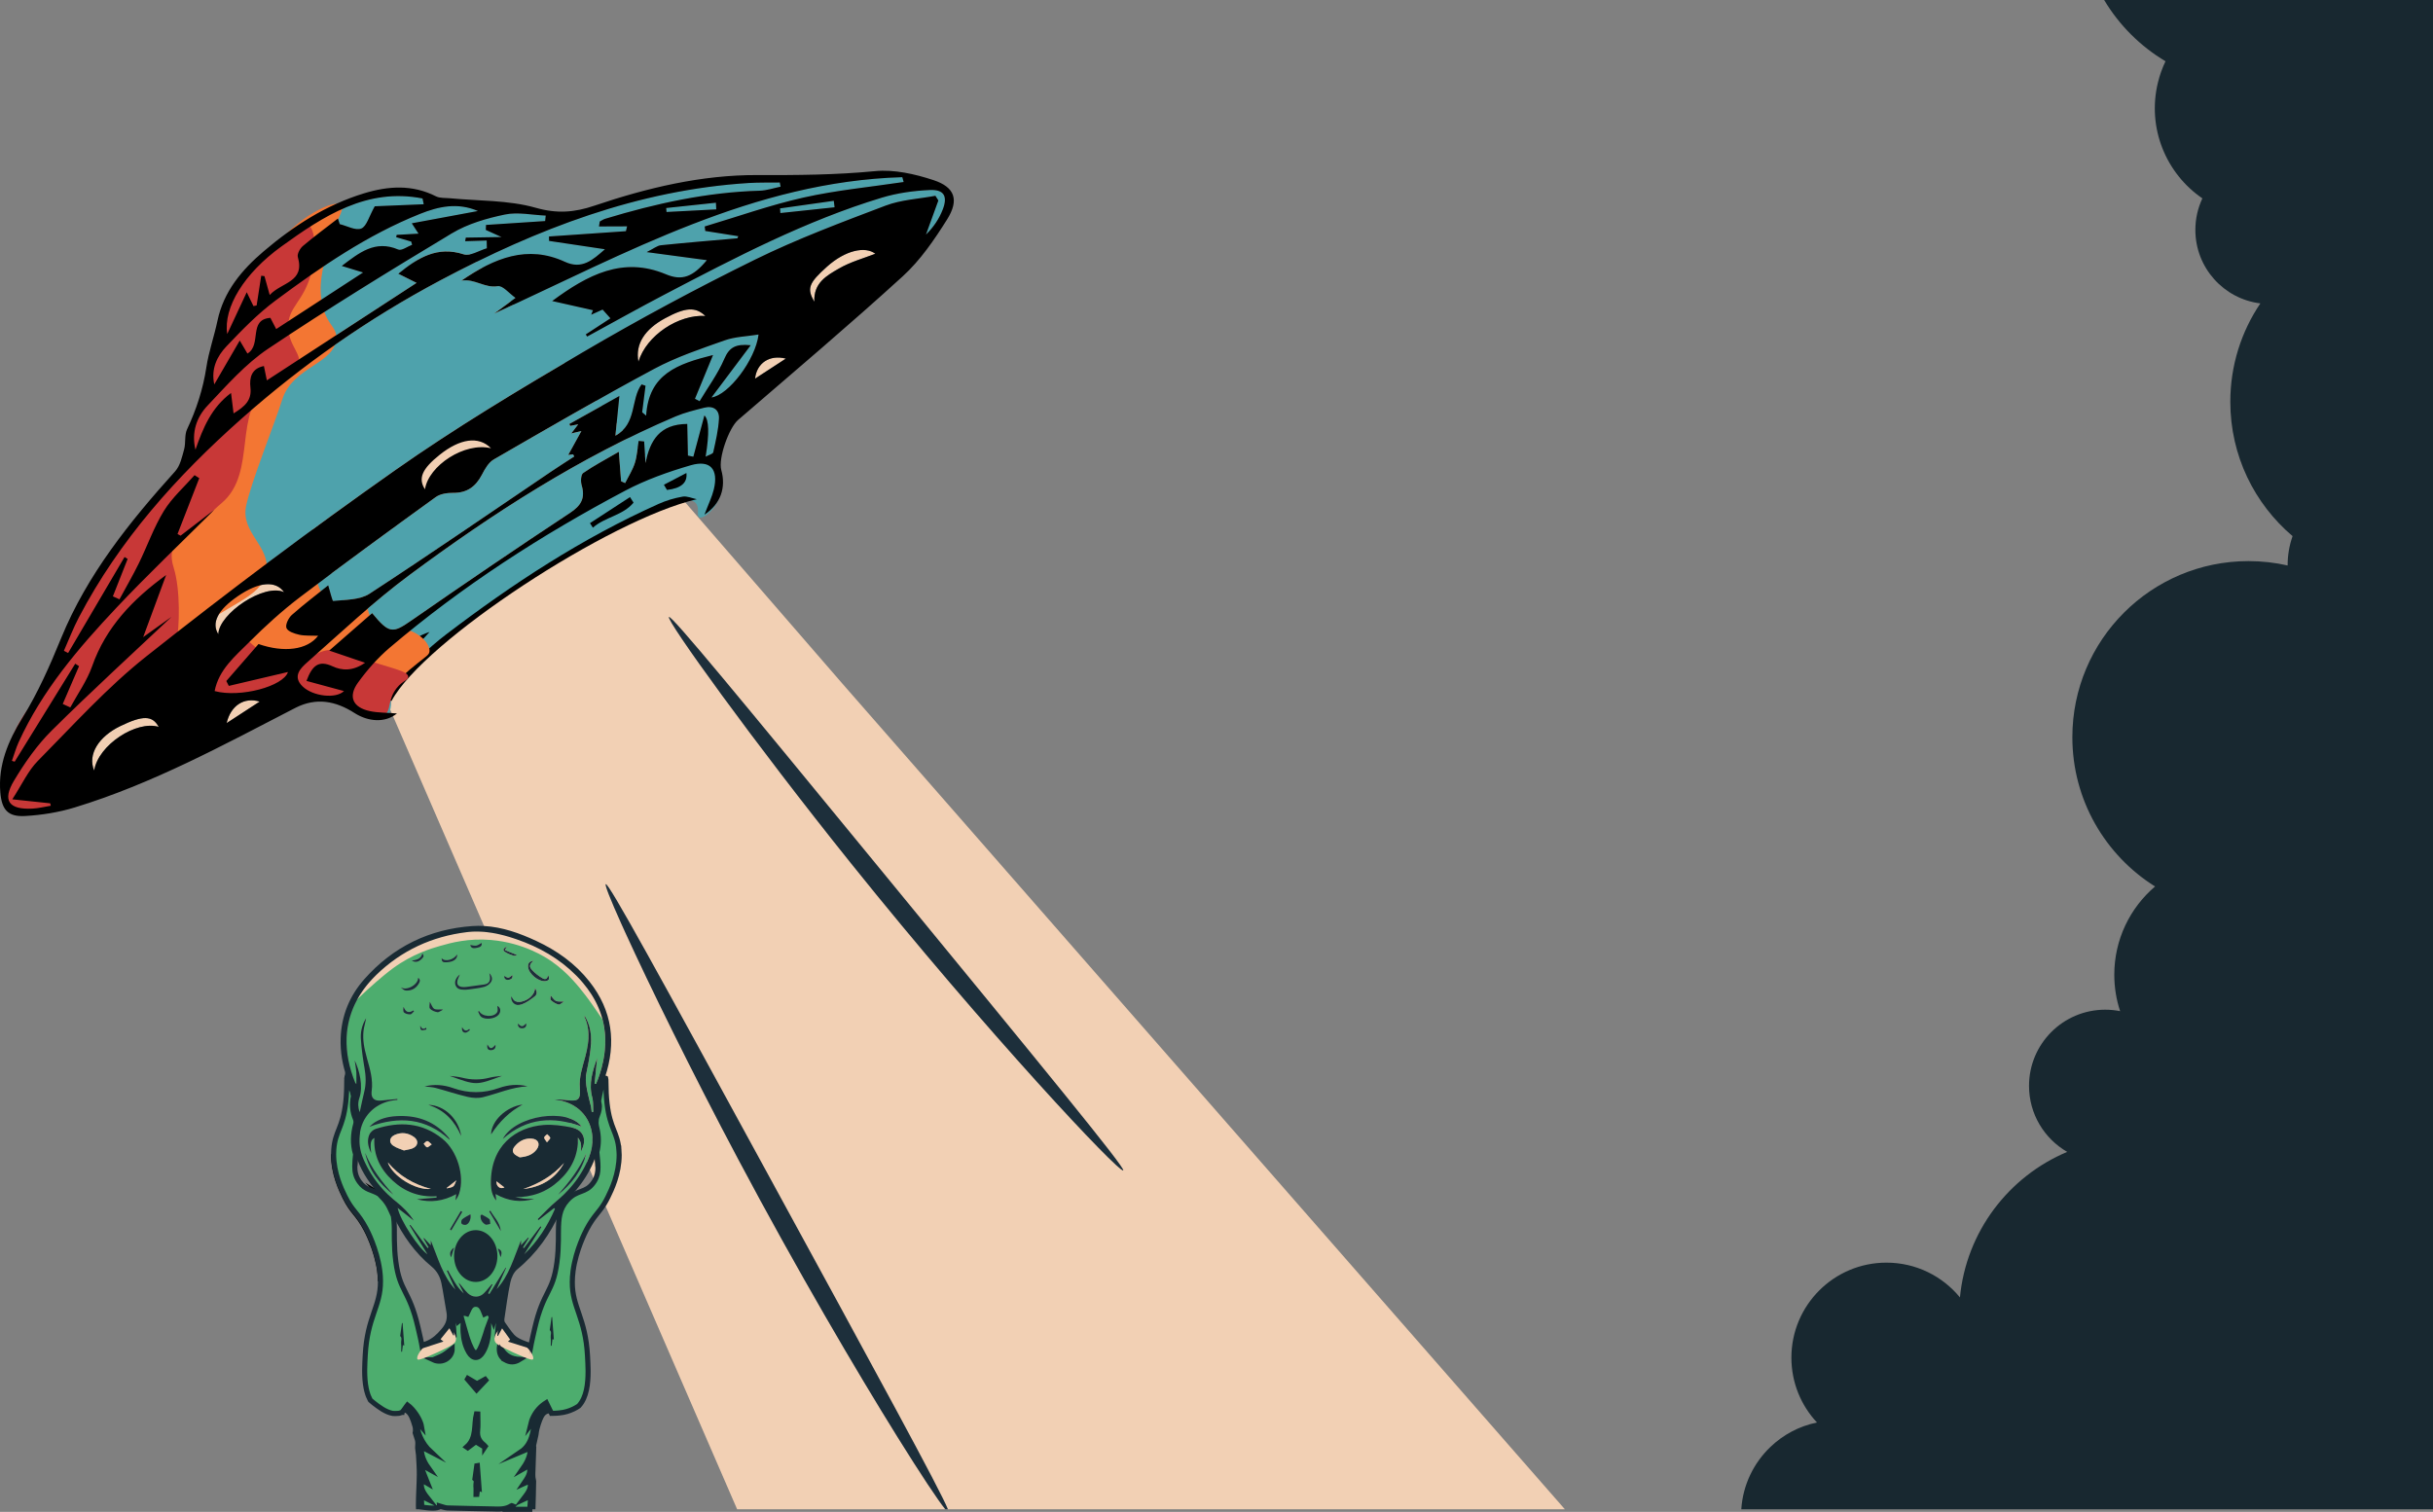 <?xml version="1.0" encoding="UTF-8"?>
<svg id="Ebene_2" data-name="Ebene 2" xmlns="http://www.w3.org/2000/svg" viewBox="0 0 1740.57 1081.85">
  <rect x="0" y="0" width="1740.57" height="1081.85" fill="#808080" stroke="none"/>
  <defs>
    <style>
      .cls-1 {
        fill: #000;
      }

      .cls-1, .cls-2, .cls-3, .cls-4, .cls-5, .cls-6, .cls-7, .cls-8, .cls-9, .cls-10 {
        stroke-width: 0px;
      }

      .cls-2 {
        fill: #1d2f3b;
      }

      .cls-3 {
        fill: #c83837;
      }

      .cls-4 {
        fill: #4ea2ac;
      }

      .cls-5 {
        fill: #f2d0b4;
      }

      .cls-6 {
        fill: #192a33;
      }

      .cls-11 {
        stroke: #000;
      }

      .cls-11, .cls-9 {
        fill: #fff;
      }

      .cls-11, .cls-12 {
        stroke-miterlimit: 10;
        stroke-width: 3.65px;
      }

      .cls-7 {
        fill: #182830;
      }

      .cls-8, .cls-12 {
        fill: #4dad6e;
      }

      .cls-12 {
        stroke: #192a33;
      }

      .cls-10 {
        fill: #f37633;
      }
    </style>
  </defs>
  <g id="Ebene_8" data-name="Ebene 8">
    <path class="cls-5" d="M1119.51,1080h-592.16l-94.94-218.87-7.03-16.2-3.42-7.89-2.22-5.12h0s-1.32-3.04-1.32-3.04l-.33-.76-2.14-4.93-.28-.66-2.26-5.21-4.58-10.55-1.46-3.36-1.59-3.67-5.35-12.33-.26-.61-29.35-67.65-.98-2.27-6.81-15.7-.87-2-11.55-26.62-2.4-5.54-1.06-2.44-.86-1.97-65.12-150.14-.95-2.19-1.05-2.42h0s-.83-1.89-.83-1.89c0,0,.01,0,0-.01l-7.15-16.5-5.6-12.89-1.04-2.4-.58-1.35-10.1-23.28-1.89-4.35-3.78-8.72-3.04-7.01-8.22-18.95-13.62-31.4-29.95-69.03-8.93-20.6-1.46-3.35-3.83-8.84,11.06-8.47,21.94-16.79,25.07-19.19,48.06-36.8,11.71-8.97s.04-.03.06-.04l26.27-20.11,13.07,15.08,4.62,5.33,3.81,4.4,11.3,13.03,9.39,10.84,2.02,2.32,36.27,41.86,23.17,26.73,3.44,3.97,10.75,12.41,4.36,5.03,4.58,5.27,6.14,7.09,5.25,6.05h.01s1.14,1.33,1.14,1.33l9.53,11,.96,1.1,4.81,5.56,4.08,4.7,4.87,5.62,1.93,2.23,1.36,1.57,112.7,130.03,516.63,590.53Z"/>
    <g>
      <path class="cls-11" d="M426.99,824.44c.41,4.18.83,7.59.8,10.63-.02-2.99-.44-6.36-.85-10.46-.35-3.64-.69-7.85-.73-12.88,0-.38,0-.76,0-1.15,0-.49,0-1,.01-1.51.02-1.53.08-3.14.16-4.82.01-.23.02-.46.04-.68.05,1.22.26,2.46.59,3.78,1.45,5.79,1.34,11.5-.02,17.1Z"/>
      <path class="cls-11" d="M427.42,798.08c-.39.95-.66,1.87-.81,2.78.36-4.66.94-9.07,1.61-13,.07.64.19,1.28.35,1.94.63,2.54-.11,5.75-1.15,8.28Z"/>
      <path class="cls-11" d="M432.37,772.17c-.04.13-.08.26-.13.39-.3.86-.59,1.73-.99,2.55-.06.12-.12.24-.18.36.48-1.5.92-2.62,1.29-3.3Z"/>
      <path class="cls-9" d="M255.36,809.99v.23c-.03,6.39-.56,11.47-.99,15.72-.03-.09-.05-.16-.08-.25-2.09-7.05-1.8-14.18.18-21.29.32-1.14.24-2.62-.21-3.71-2.18-5.23-2.64-10.52-1.47-16.06.02-.09.03-.16.04-.25h0c-.23-1.19-.47-2.3-.71-3.36h0s-.01-.02-.01-.04c0-.01-.01-.02-.02-.03-1.47-3.18-2.77-6.4-3.9-9.66-.39,1.82.17,8.41-.91,17.74-2.14,18.47-7.52,20.17-8.51,33.44-.09,1.15-.13,2.29-.14,3.41,0-1.31.04-2.66.14-4.02,1-13.27,6.37-14.97,8.51-33.44,1.01-8.71.59-15.03.84-17.31h0c.07-.6.18-.91.37-.93.75-.08,2.41,4.47,3.91,11.52,0,0,0,0,0,.01h0c.15.72.3,1.45.45,2.21h0c1.05,5.45,1.96,12.08,2.32,19.1.1,1.92.15,3.73.16,5.45,0,.51.01,1.02.01,1.51Z"/>
      <path class="cls-9" d="M281.38,870.07h0s0-.01,0-.01c-.79-1.66-1.55-3.33-2.29-5.03-1.21-2.78-3-5.5-5.12-7.67-.95-.99-1.89-1.98-2.81-2.99h0c-5.17-3.16-9.76-2.57-14.14-8.78-2.54-3.61-3.26-7-3.23-11.13.04,3.85.81,7.1,3.23,10.52,4.07,5.77,8.32,5.67,13.05,8.15,1.85.97,3.78,2.34,5.8,4.61,3.46,3.9,4.99,7.95,5.67,12.59h0c.42,2.86.51,5.92.54,9.31-.04-3.5-.17-6.66-.68-9.59Z"/>
      <path class="cls-11" d="M252.12,781s-.01-.02-.02-.03c-1.47-3.18-2.77-6.4-3.9-9.66t0,0c.07-.32.16-.49.3-.5.71-.07,2.21,3.9,3.62,10.19Z"/>
      <path class="cls-11" d="M255.36,809.99v.23c0,6.45-.5,11.58-.95,15.88h0c-.32,3.18-.61,5.9-.63,8.36-.02-2.5.26-5.27.59-8.51h0c-.03-.09-.05-.17-.08-.26-2.09-7.05-1.8-14.18.18-21.29.32-1.14.24-2.62-.21-3.71-2.18-5.23-2.64-10.52-1.47-16.06.02-.09.03-.16.04-.25,1.06,5.47,1.98,12.16,2.35,19.25.08,1.69.14,3.3.16,4.84,0,.51.01,1.02.01,1.51Z"/>
      <path class="cls-11" d="M272.16,916.92c-.02-2.3-.19-4.77-.55-7.48-2.05-15.12-8.9-28.22-9.73-29.79-6.2-11.66-9.76-12-15.2-23.1-2.61-5.34-8.16-16.66-8.04-30.64.05,13.7,5.47,24.77,8.04,30.03,5.44,11.11,9,11.44,15.2,23.1.83,1.57,7.68,14.68,9.73,29.79.4,2.95.57,5.62.55,8.09Z"/>
      <path class="cls-11" d="M281.38,870.05c-.79-1.66-1.55-3.33-2.29-5.03-1.21-2.78-3-5.5-5.12-7.67-.95-.99-1.89-1.98-2.81-2.99,1.51.92,3.08,2.16,4.7,3.99,3.23,3.64,4.78,7.42,5.52,11.69Z"/>
      <path class="cls-12" d="M442.8,823.1c-.99-13.27-6.37-14.97-8.51-33.44-1.27-10.97-.28-18.15-1.22-18.24-.19-.02-.42.24-.7.75-.05.13-.09.26-.14.39-.3.86-.59,1.73-.98,2.55l-.18.36h0c-.92,2.92-1.97,7.23-2.86,12.39.08.64.2,1.29.36,1.94.62,2.54-.11,5.75-1.15,8.28-.39.96-.66,1.88-.82,2.78-.06.89-.13,1.78-.18,2.69v.02c.05,1.22.26,2.46.59,3.77,1.45,5.79,1.34,11.51-.02,17.1.41,4.18.83,7.59.8,10.63.03,3.63-.53,6.72-2.41,9.86-.25.42-.52.85-.82,1.27-5.66,8.03-11.67,4.69-18.85,12.77-5.56,6.26-6.12,12.94-6.21,21.79-.01.59-.01,1.19-.02,1.8,0,.78,0,1.58-.01,2.4v1c0,.32,0,.63,0,.95,0,.3-.01.61-.01.92-.06,4.57-.26,9.69-1.04,15.52-2.93,22.11-9.51,19.83-15.8,46.82-.47,2.01-.99,4.21-1.5,6.54-.32,1.44-.64,2.94-.96,4.47-.26,1.27-.51,2.56-.75,3.88-.04-.02-.08-.03-.11-.04-.68-.21-1.35-.42-2.02-.63-1.68-.53-3.33-1.05-4.98-1.57-.83-.26-1.65-.52-2.47-.78s-1.64-.52-2.46-.78c-.66-.2-1.32-.41-1.97-.62-.66-.2-1.32-.41-1.98-.62.63-.61,1.1-1.05,1.55-1.48-1.59-2.22-3.1-4.32-4.7-6.53-.57-.08-1.14-.15-1.72-.23-.8,1.5-1.53,2.85-2.26,4.2-.18-.06-.35-.11-.52-.17.1-1.12.2-2.23.3-3.34.03-.32.06-.64.09-.96.64-7.3,1.28-14.59,1.93-21.88-.2-.06-.38-.11-.58-.16-1.51,5.56-3.02,11.11-4.48,16.48-3.41-8.66-3.66-6.83-6.34-5.57-1.27-3.06-2.24-6.95-6.14-7.09-4.17-.15-5,4.04-6.43,6.84-5.89-1.95-4.31,4.16-6.35,5.71-1.51-5.48-3.04-11.03-4.58-16.58-.27.07-.54.14-.82.2.53,4.31,1.14,8.6,1.55,12.92.3,3.15.49,6.31.69,9.48.03.6.07,1.18.11,1.77h0c.04.62.08,1.23.12,1.84-.18.04-.36.08-.54.12-.6-1.11-1.2-2.22-1.86-3.43-.88.12-1.75.25-2.61.39-1.63,2.03-3.13,3.9-4.64,5.77.81.65,1.46,1.16,2.07,1.64-5.05,1.64-9.92,3.22-14.91,4.84-.01,0-.03.01-.05.02,0,0-.03,0-.05.02-.25-1.4-.52-2.77-.79-4.11-.24-1.15-.47-2.28-.71-3.38-.61-2.79-1.22-5.42-1.78-7.79-6.29-26.99-12.87-24.71-15.81-46.81-.73-5.57-.95-10.49-1.02-14.91-.03-1.47-.03-2.89-.04-4.26-.01-.8-.01-1.59-.01-2.36,0-.53,0-1.05,0-1.57,0-.45,0-.89-.02-1.33v-.12c0-.06,0-.11-.01-.17,0-.32,0-.63-.03-.94-.02-.83-.06-1.65-.11-2.44-.02-.39-.05-.78-.09-1.16-.02-.22-.04-.44-.06-.65-.02-.28-.05-.55-.09-.82-.07-.66-.17-1.31-.28-1.95v-.02c-.79-1.66-1.55-3.32-2.29-5.02-1.21-2.79-3.01-5.5-5.12-7.67-.96-.99-1.89-1.98-2.81-2.99h-.01c-5.17-3.16-9.76-2.57-14.14-8.78-2.54-3.6-3.26-7-3.23-11.12-.02-2.51.26-5.27.59-8.52-.03-.09-.05-.17-.08-.25-2.09-7.05-1.8-14.19.18-21.29.32-1.14.24-2.62-.21-3.71-2.18-5.23-2.64-10.52-1.47-16.06.02-.09.03-.16.04-.25h0c-.23-1.18-.47-2.3-.7-3.36-.01-.01-.02-.02-.02-.03s-.01-.02-.01-.03c-1.47-3.18-2.78-6.4-3.91-9.66-.01.06-.02.12-.03.18-.02.11-.04.23-.05.36-.01.11-.02.23-.03.36-.01.12-.02.24-.02.37-.01.18-.01.38-.02.59-.02.83-.02,1.87-.04,3.09,0,.35,0,.72-.01,1.1,0,.19,0,.39-.01.58-.01.74-.03,1.53-.06,2.37-.01.28-.02.56-.03.85-.04,1.02-.1,2.09-.18,3.23-.02.31-.04.62-.07.94-.01.12-.02.23-.03.35-.02.27-.04.54-.07.82-.03.32-.06.64-.09.97-.05.51-.11,1.04-.17,1.58-2.14,18.47-7.51,20.17-8.51,33.44-.09,1.15-.13,2.29-.14,3.41.05,13.7,5.47,24.77,8.04,30.03,5.44,11.11,9.01,11.44,15.2,23.1.84,1.57,7.68,14.68,9.73,29.8.09.66.17,1.3.23,1.92.03.31.06.62.09.93.03.3.06.61.08.91.02.3.04.59.06.89.05.88.08,1.74.09,2.57.01.3.01.58.01.87.11,18-9.44,25.41-10.89,52.71-.17,3.16-.35,6.52-.4,9.9-.01.48-.01.96-.01,1.45v.16c.02,4.16.28,8.3,1.05,12.13h0c.27,1.37.6,2.68,1.01,3.94v.02h0c.07.26.16.51.25.76.06.17.12.33.18.49.05.14.11.29.16.42t.01.03c.34.87.73,1.7,1.15,2.5.1.19.2.37.31.56.89.79,1.71,1.46,2.4,1.99,3.38,2.61,8.38,6.49,13.48,7.41.02,0,.03,0,.05,0h.02c.07,0,.13.01.2.01h.12s.02.01.02.01c.1.01.19.01.29.01.08.01.16.02.25.02.3.01.6.01.91.01.27,0,.55,0,.82-.01.07,0,.13,0,.21-.01.03,0,.07,0,.11-.01h.16s.06,0,.09-.01c.09,0,.18-.01.27-.02.13,0,.27,0,.4-.03h.04c.23-.02.46-.04.68-.07.01.01.02,0,.02,0,.03-.01.07-.02.1-.02.71-.19,1.28-.43,1.82-.58h.01s0-.01,0-.02c.1-.1.19-.19.29-.29.08-.1.17-.2.26-.3.17-.2.34-.41.52-.63.1-.12.2-.24.29-.38.46-.6.9-1.24,1.34-1.87.2-.28.4-.57.6-.85.08-.1.15-.2.23-.31.02-.02.03-.05.05-.07.15-.21.31-.42.48-.63,1.04.76,2.09,1.74,3.12,2.86.12.13.23.26.34.38,3.19,3.59,5.97,8.47,6.64,12.44-1.66-1.95-2.93-3.43-4.2-4.91,1.1,8.89,4.15,16.64,10.7,22.75-2.21-1.15-4.41-2.29-6.83-3.55-.02.73,0,1.43.06,2.13.38,5.34,2.71,9.75,5.76,14-1.66-.91-3.32-1.81-4.98-2.73-.33.23-.66.46-.99.68,1.63,4.12,3.27,8.24,4.83,12.18-1.14-.67-2.57-1.5-4.04-2.36-1.83,5.56,1.28,9.48,4.92,14.06-2.28-1.14-3.66-1.82-5.51-2.74.15,2.97.28,5.44.4,7.85,7.94,1.31,12.74.9,12.64-.85,1.86.51,3.77,1.44,5.69,1.51,10.63.35,21.27.44,31.91.71,4.86.13,9.71.55,14.02-2.4.08-.05.31.12.55.22-.82.67-1.58,1.32-2.9,2.42,0,.01-.03.02-.04.03h15.36v-.03c.23-3.07.44-6.02.69-9.49-2.09.97-3.56,1.65-5.65,2.62,3.24-4.3,6.65-7.85,5.02-13.44-1.58.72-3.01,1.36-4.42,2,2.73-4.02,5.51-7.69,4.01-13.01-1.8,1.01-3.4,1.91-4.99,2.81,2.83-4.04,5.14-8.09,5.66-13.05.08-.74.12-1.51.11-2.29-2.46,1.02-4.63,1.92-6.8,2.83,8.34-5.68,8.62-14.87,10.41-23.42-1.23,1.55-2.46,3.11-3.7,4.66,1.09-4.71,3.09-8.7,6-11.94.11-.12.22-.23.33-.35,1.48-1.59,3.19-2.99,5.12-4.2,1.36,2.76,2.57,5.2,3.77,7.64.7,0,1.64-.01,2.96-.09,1.35-.09,3.37-.22,5.47-.61.78-.15,3.79-.75,7.3-2.43,1.41-.68,2.67-1.43,3.79-2.18,1.42-1.54,2.56-3.33,3.45-5.29,1.74-3.79,2.6-8.25,2.96-12.92.17-2.05.23-4.14.24-6.24,0-.48-.01-.97-.01-1.45-.04-3.4-.23-6.76-.4-9.92-1.45-27.3-11-34.72-10.89-52.71,0-2.47.16-5.15.56-8.1,2.05-15.11,8.89-28.22,9.73-29.79,5.2-9.8,8.55-11.6,12.71-18.51.8-1.32,1.62-2.82,2.49-4.59,2.57-5.26,7.99-16.33,8.04-30.03-.01-1.12-.06-2.26-.14-3.41ZM309.85,973c2.53-1.12,5.2-2.02,7.57-3.42,2.41-1.43,4.52-3.35,6.09-4.54.1,6.33-6.92,11.12-13.66,7.96ZM341.74,1064.64c-.2,1.64-.4,3.19-.59,4.73-.21.01-.42.01-.62.01,0-2.01.17-4.04-.06-6.02-.19-1.69.97-3.85-.68-5.19.42-3.03.85-6.13,1.28-9.24.15-.02.3-.05.45-.08.41,5.43.81,10.86,1.21,16.13-.15-.06-.52-.18-.99-.34ZM346.78,1035.56c-2.17-1.33-4.33-2.66-6.38-3.92-1.84,1.39-3.8,2.85-5.75,4.32-.27-.19-.55-.38-.82-.56,7.4-6.49,4.98-15.7,6.99-23.67.33.01.65.01.98.03,0,3.99.33,8.01-.09,11.95-.45,4.31,1.02,7.44,4.28,10.01.44.34.79.83,1.18,1.25-.13.2-.26.4-.39.59ZM340.96,994.57c-2.24-2.62-4.4-5.14-6.56-7.66.11-.19.23-.38.34-.57,2.1,1.23,4.19,2.46,6.5,3.83,1.72-.95,3.77-2.08,5.82-3.21.17.21.33.42.49.63-2.14,2.27-4.28,4.53-6.59,6.98ZM349.59,950.99c-.03,1.21-.1,2.42-.21,3.61-.03.24-.05.48-.07.73-.03.28-.07.56-.1.83-.06.46-.13.91-.2,1.36-.03.18-.06.35-.09.53-.03.18-.07.36-.11.54-.06.35-.14.7-.22,1.05-.04.18-.08.36-.13.53-.04.18-.08.35-.13.53-.03.13-.07.26-.11.38-.05.2-.11.39-.17.58-.02.08-.05.16-.07.24-.04.12-.08.24-.12.36-.08.25-.17.52-.26.77-.09.26-.19.52-.29.77-.05.14-.11.29-.17.43-.15.36-.31.73-.48,1.09-.08.17-.16.33-.24.5-.08.17-.16.33-.25.49-.26.5-.53.99-.83,1.48-2.9,4.79-7.07,4.78-9.91-.04-.36-.62-.7-1.25-1.01-1.89-.13-.24-.24-.49-.35-.74-.27-.6-.52-1.21-.75-1.83-.07-.2-.14-.41-.22-.62-.1-.29-.2-.58-.29-.88-.1-.34-.21-.68-.3-1.03-.2-.74-.37-1.49-.52-2.23-.06-.3-.12-.6-.16-.9-.05-.27-.1-.54-.13-.81-.17-1.15-.29-2.3-.37-3.46-.02-.36-.04-.73-.05-1.09-.02-.36-.03-.72-.04-1.08,0-.25,0-.5,0-.76-.01-.23-.01-.47-.01-.71,0-.92.02-1.84.06-2.77.4,1.38.78,2.77,1.15,4.15.48,1.69.95,3.38,1.47,5.07.17.56.35,1.11.53,1.67.81,2.48,1.76,4.95,2.97,7.27,2.06,3.95,4,4,6-.04,1.65-3.32,2.76-6.92,3.95-10.45.42-1.21.76-2.45,1.12-3.68.34-1.15.69-2.31,1.13-3.43.02,1.17.02,2.33-.01,3.48ZM379.08,966.23c.02-.09.03-.18.05-.27.05-.08.1-.15.14-.22-.05.29-.1.59-.15.88-.12.68-.24,1.37-.35,2.07-.04.01-.07.03-.1.04.11-.74.23-1.49.36-2.22h0c.02-.11.03-.19.05-.28ZM361.52,973.13c-2.98-1.66-4.46-4.46-4.3-8.42,0-.03,0-.04,0-.07,0,0,0-.01,0-.02t0-.02s0-.01,0-.02c.02-.52.07-1.06.15-1.62,2.58,5.62,6.46,8.82,12.41,9.63.65.1,1.33.16,2.03.19-3.91,2.4-7.12,2.11-10.29.35Z"/>
      <path class="cls-8" d="M284.22,786.41c-3.7.36-7.4.67-11.09,1.1-5.27.61-7.94-1.63-7.25-6.81,1.09-8.22-1.24-15.83-3.4-23.54-1.97-7.04-3.5-14.19-2.11-21.57.44-2.35,1.15-4.64,1.57-7.01-2.78,4.48-4.11,9.5-3.79,14.63.44,7.04,1.41,14.08,2.62,21.03,1,5.78,1.23,11.42-.21,17.14-1.17,4.66-2.1,9.38-3.22,14.48-1.39-3.62-1.33-7.07-.24-10.24,2.84-8.25.05-19.82-3.36-26.82.4,2.69.96,5.36,1.15,8.06.2,2.81.04,5.64.04,8.84-.41-.45-.7-.64-.81-.91-11.38-28.06-7.61-55.18,15.13-77.22,18.04-17.48,39.83-27.51,64.71-30.55,12.19-1.49,23.99,1.13,35.48,5.07,16.12,5.52,30.67,13.77,42.72,25.91,20.98,21.13,25.91,45.86,15.81,73.73-.48,1.31-1.03,2.59-1.55,3.89-.34-.05-.69-.1-1.03-.15.6-5.98,1.2-11.97,1.84-18.35-3.32,9.34-6.17,18.25-3.54,28.06.88,3.3.59,6.91.83,10.38-.39.05-.78.09-1.17.14-.24-1.58-.36-3.2-.75-4.74-5.99-23.47-3.03-17.94-.21-39.43,1.11-8.47.65-16.78-4-24.42-.16.15-.36.29-.34.32,4.41,9.4,3.24,18.93.71,28.5-1.96,7.41-4.58,14.67-3.93,22.59.68,8.35-1.07,9.77-9.41,8.7-2.89-.37-5.82-.51-8.77-.5,6.15.86,11.91,2.65,16.82,6.53,10,7.9,13.18,21.95,7.86,35.07-5,12.35-12.86,22.57-23.12,31.1-4.78,3.97-9,8.61-13.47,12.94.2.22.41.44.61.65,3.71-2.86,7.42-5.73,11.14-8.59.19.21.38.41.58.62-5.31,12.21-12.37,23.26-22.07,32.59,4.1-6.55,8.19-13.1,12.29-19.65-.21-.13-.42-.26-.62-.4-3.93,5.19-7.85,10.38-11.78,15.58-.24-.17-.48-.34-.72-.51,1.37-2.27,2.74-4.54,4.11-6.81l-.37-.29c-1.58,1.7-3.15,3.41-5.13,5.54v-3.57c-5.17,12.64-8.47,25.2-17.44,34.96,2.25-5.09,4.5-10.19,6.75-15.28-.09-.04-.18-.07-.28-.11-3.89,6.29-7.78,12.58-11.67,18.88-.32-.19-.65-.38-.97-.57,1.06-2.09,2.13-4.19,3.19-6.28-.15-.09-.3-.18-.45-.27-1.86,2.16-3.6,4.43-5.61,6.45-3.35,3.37-8.17,3.36-11.62.09-1.24-1.18-2.35-2.52-3.43-3.85-1.01-1.24-1.9-2.58-3.26-3.66,1.29,2.57,2.57,5.14,3.86,7.71-5.15-4.59-8.08-10.75-11.46-16.59-.23.11-.46.22-.7.33,2.04,4.49,4.07,8.99,6.11,13.48-9.13-9.8-12.43-22.52-17.58-35.08v3.41c-1.84-1.97-3.33-3.56-4.82-5.16-.14.08-.28.15-.42.23,1.22,2.12,2.44,4.24,3.66,6.37-.25.17-.5.34-.74.51-4.1-5.52-8.2-11.04-12.31-16.57-.18.11-.37.21-.56.32,4.37,7.07,8.75,14.15,12.82,20.73-5.85-3.76-19.57-24.05-21.39-33.23,3.73,2.93,7.45,5.87,11.51,9.07-3.55-5.55-7.95-9.85-12.79-13.69-10.36-8.24-18.13-18.41-23.3-30.59-2.65-6.24-3.38-12.75-2.24-19.35,2.14-12.31,11.99-21.11,24.89-22.57.58-.07,1.17-.11,1.75-.16-.02-.21-.04-.42-.06-.63ZM298.27,858.15c9.8,2.56,18.99,1.34,28.13-3.69-.23,1.9-.37,3.14-.52,4.38,1.18-1.54,2.09-3.21,2.65-4.99,3.93-12.53-1.37-30.34-11.94-38.92-14.48-11.75-30.8-12.62-47.88-7.11-1.79.58-3.76,2.37-4.48,4.09-1.75,4.18-1.03,8.46,1.36,13.19-.94-7.15-.44-9.33,2.25-10.89-.75,12.35,4.13,22.3,12.97,30.49,8.85,8.19,19.35,12.09,31.55,11.25-.01.33-.03.67-.04,1-4.62.39-9.23.78-14.05,1.18ZM382.22,857.78c-2.33,0-4.67.15-6.98-.04-2.27-.19-4.5-.75-6.75-1.15,12.16.2,22.61-3.62,31.47-11.79,8.92-8.23,13.84-18.23,13.48-30.79,1.03,1.39,1.87,2.82,2.14,4.35.3,1.71.07,3.51.07,5.42,4.57-8.12,1.9-15.33-6.8-17.02-6.5-1.26-13.29-2.25-19.84-1.77-19.9,1.48-38.43,14.83-37.8,42.5.09,3.97.89,7.93,3.77,11.56-.17-1.72-.3-2.97-.47-4.67,9.11,5.17,18.25,6.31,27.71,3.39ZM303.75,777.44c2.6.32,5.27.35,7.78,1.01,7.7,2.05,15.28,4.63,23.04,6.43,3.51.82,7.53,1.07,10.98.22,10.6-2.63,20.7-7.24,31.83-7.77-6.94-1.78-13.9-1.08-20.33,1.19-11.17,3.96-21.88,3.98-33.05.03-6.44-2.28-13.41-2.9-20.25-1.12ZM321.77,815.67c-.3-.77-.34-.96-.44-1.11-.29-.41-.6-.81-.93-1.2-9.08-10.51-20.74-15.06-34.44-14.78-6.24.13-12.3,1.1-17.73,4.44-1.31.81-2.41,1.94-3.98,3.24,21.22-7.71,40.24-6.42,57.52,9.4ZM416.12,806.16c-10-13.64-47.32-8.23-56.4,8.81,17.12-15.17,36.1-16.45,56.4-8.81ZM359.14,769.86c-2.93.41-5.92.53-8.76,1.27-6.62,1.72-13.14,1.72-19.76.03-2.89-.74-5.92-.87-8.89-1.28,18.97,6.77,18.63,6.97,37.42-.02ZM354.81,897.44c-.13-.73-.35-1.9-.62-3.36-2.61,2.49-3.31,2.17-6.36,1.8-4.6-.56-9.34-.8-13.93-.33-2.71.27-5.18,1.34-7.61-1.6-.19,1.67-.31,2.72-.39,3.43,3.73.34,7.2.75,10.69.94,2.54.14,5.1.08,7.64-.05,3.45-.18,6.89-.53,10.58-.82ZM350.03,696.41c1.49,4.88.13,7.58-3.67,8.07-4.26.55-8.51,1.18-12.78,1.73-.99.13-2.03.16-3.02.03-2.78-.36-3.9-1.88-3.28-4.65.32-1.4,1.05-2.71,1.68-4.26-2.84,2.22-4.03,5.22-3.07,7.67,1.13,2.89,3.67,3.17,6.27,3.2,1.01.01,2.03-.03,3.03-.18,3.76-.55,7.59-.88,11.24-1.87,1.84-.5,3.85-1.91,4.86-3.5,1.15-1.82.81-4.18-1.26-6.25ZM329.92,812.87c-1.77-12.11-11.93-22.01-23.5-22.28,11.99,3.82,18.92,11.84,23.5,22.28ZM261.24,824.98c2.71,12.62,10.16,22.1,20.17,29.85-8.11-9-15.57-18.43-20.17-29.85ZM373.86,790.39c-11.78,1.52-22.39,11.77-22.53,21.32q9.12-14.12,22.53-21.32ZM419.49,825.06c-4.8,11.24-12.21,20.71-20.2,29.79,9.8-7.86,17.25-17.3,20.2-29.79ZM381.7,687.47c-3.13.43-4.03,2.01-3.91,4.32.26,4.97,7.67,11,12.54,10.25,2.56-.4,3.1-1.67,1.79-4.21-.56,2.55-1.71,3.47-3.97,2.19-2.74-1.55-5.34-3.59-7.47-5.91-2.32-2.52-1.9-4.08,1.03-6.64ZM382.7,706.97c.13,4.37-4.47,8.84-10.03,9.86-1.4.26-3.19.21-4.35-.47-1.18-.69-1.81-2.33-2.58-3.41-.39,4.28,2.95,7.36,7.48,5.78,3.4-1.19,6.49-3.54,9.4-5.79,1.73-1.34,1.76-3.53.08-5.97ZM342.76,723.51c-.24.12-.47.24-.71.36.68,1.24,1.09,2.82,2.11,3.66,2.99,2.48,10.07,1.53,12.54-1.43,2.02-2.43,1.31-5.31-.88-6.29,0,1.3.59,3.24-.11,4.44-2.32,4.04-10.9,3.42-12.95-.74ZM336.52,868.94c-2.09,1.22-4.16,2.16-5.86,3.55-.64.52-.9,2.44-.44,3.11.48.69,2.14,1.06,3.1.82,2.26-.56,3.9-4.26,3.2-7.48ZM344.56,869.04c-.27.28-.53.57-.8.85-.13,2.74,1.1,4.96,3.46,6.31.82.47,2.31-.23,3.49-.4-.2-1.18.01-2.84-.69-3.45-1.58-1.38-3.62-2.24-5.47-3.3ZM299.15,699.68c.06,5.04-8.49,9.68-12.53,6.72,1.1,1.08,2.38,2.29,3.74,2.39,3.92.29,7.1-1.42,9.16-4.82.83-1.36,1.5-2.94-.37-4.29ZM349.13,903.7h-17.51c3.45,2.87,14.83,2.74,17.51,0ZM317,722.4c-2.82-.15-4.98.31-6.37-.51-1.36-.81-1.92-2.94-3.15-5.03,0,1.83-.65,4.03.15,4.92,1.22,1.36,3.39,2.21,5.28,2.52,1.12.18,2.47-1.09,4.09-1.89ZM403.44,716.7c-2.58-.16-4.42.18-5.76-.48-1.39-.68-2.31-2.34-3.69-3.85,0,.96-.51,2.76.1,3.32,1.55,1.4,3.51,2.63,5.51,3.14.97.25,2.39-1.27,3.84-2.13ZM350.79,866.3c-.27.19-.53.38-.8.57,2.63,4.44,5.25,8.88,8.28,14.01-.7-6.42-5.01-10.01-7.49-14.58ZM321.93,879.69c.31.25.61.5.92.75,2.62-4.42,5.24-8.84,7.87-13.27-.35-.2-.69-.4-1.04-.6-2.58,4.37-5.16,8.74-7.74,13.12ZM296.21,723.6c-.18-.19-.36-.37-.54-.56-3.32,2.14-5.47,1.28-6.96-2.59-.2,1.42-.44,3.33.37,4.07,1.07.96,2.99,1.36,4.51,1.3.9-.04,1.75-1.44,2.62-2.23ZM327.09,682.96c-2.73,4.03-8.87,5.5-11.17,2.66.07,2.42.78,3.07,3.23,2.97,5.27-.22,8.1-2.22,7.94-5.64ZM361.17,679.84c.58-1.02.93-1.62,1.4-2.45-2.72,1.26-3.12,2.6-1.17,3.85,1.83,1.16,3.93,1.99,6.02,2.63.86.26,1.99-.33,2.55-.45-2.87-1.17-5.71-2.32-8.8-3.58ZM294.59,687.33c2.37,1.52,4.85,1.1,7.14-1.23,1.57-1.59,1.62-2.08.45-3.88-.71,3.15-3.06,4.72-7.59,5.11ZM344.54,674.75c-1.43.75-2.56,1.7-3.82,1.91-1.35.22-2.81-.26-4.31-.44.62,2.72,2.92,2.39,4.9,1.98,1.81-.37,3.77-1.07,3.23-3.45ZM348.65,747.36c-.31,2.58.17,4.21,2.65,4.09,2.17-.1,3.51-1.23,3.16-3.79-2.85,3.19-3.71,3.2-5.81-.3ZM366.56,697.74c-1.03.72-1.87,1.74-2.81,1.84-.94.11-1.99-.7-3.1-1.14.21,2.34,1.66,2.99,3.54,2.67,1.75-.3,2.79-1.38,2.37-3.37ZM370.47,732.48c-.04,2.33,1.2,3.39,3.14,3.33,1.94-.06,3.18-1.12,2.81-3.46-2.61,2.65-3.24,2.67-5.96.14ZM330.6,734.98c-.45,2.74.67,3.96,2.42,3.96,1.04,0,2.09-1.16,3.14-1.8-.17-.29-.33-.58-.5-.86-2.02,1.93-3.61,1.41-5.06-1.3ZM358.11,899.59c1.28-3.52.77-4.96-1.92-6.19.62,1.99,1.23,3.97,1.92,6.19ZM336.81,911.53h7.49c-3.04-2.26-5.07-2.22-7.49,0ZM322.72,899.74c.74-2.47,1.34-4.45,2.12-7.04-2.59,2.07-3.57,3.94-2.12,7.04ZM305.02,736.68c-.03-.44-.07-.88-.1-1.32-2.23,1.56-3.37.65-4.29-1.45-.03,1.35.17,2.94.84,3.18,1,.36,2.35-.23,3.54-.42Z"/>
      <path class="cls-6" d="M298.27,858.15c4.81-.41,9.43-.79,14.05-1.18.01-.33.03-.67.04-1-12.2.84-22.7-3.06-31.55-11.25-8.84-8.19-13.72-18.14-12.97-30.49-2.7,1.56-3.19,3.74-2.25,10.89-2.39-4.74-3.11-9.01-1.36-13.19.72-1.72,2.69-3.51,4.48-4.09,17.08-5.52,33.4-4.65,47.88,7.11,10.57,8.58,15.87,26.39,11.94,38.92-.56,1.78-1.47,3.45-2.65,4.99.15-1.24.3-2.49.52-4.38-9.14,5.03-18.33,6.26-28.13,3.69ZM288.98,823.23c2.64-.61,4.48-.79,6.12-1.47,4.1-1.7,4.62-5.66,1.01-8.2-4.24-2.99-8.95-3.59-13.75-1.42-3.72,1.68-4.4,5.3-1.16,7.61,2.42,1.73,5.52,2.51,7.78,3.49ZM308.21,850.77c-12.41-3.42-22.51-9.18-30.78-19.04,3.31,9.79,19.59,20.1,30.78,19.04ZM308.87,818.88c-1.49-1.18-2.36-2.4-3.18-2.37-.88.03-1.72,1.24-2.58,1.93.78.89,1.43,2.22,2.39,2.52.66.2,1.77-1.03,3.38-2.09ZM319.73,849.91c-.03.16-.06.32-.09.47,1.57-.44,3.41-.52,4.62-1.43,1.03-.78,1.35-2.51,2.23-4.35-2.7,2.12-4.73,3.72-6.76,5.31Z"/>
      <path class="cls-6" d="M382.22,857.78c-9.46,2.92-18.6,1.77-27.71-3.39.17,1.7.3,2.95.47,4.67-2.88-3.63-3.68-7.58-3.77-11.56-.63-27.67,17.9-41.02,37.8-42.5,6.54-.49,13.34.5,19.84,1.77,8.7,1.69,11.37,8.89,6.8,17.02,0-1.91.23-3.71-.07-5.42-.27-1.53-1.11-2.96-2.14-4.35.36,12.56-4.56,22.56-13.48,30.79-8.86,8.17-19.31,11.99-31.47,11.79,2.25.4,4.49.95,6.75,1.15,2.31.2,4.65.04,6.98.04ZM371.8,828.17c5.51-.53,9.27-2.01,11.99-5.48,2.96-3.77,1.46-7.52-3.31-7.93-4.45-.38-8.31,1.3-11.38,4.55-1.56,1.65-3.12,3.8-1.6,5.9,1.13,1.57,3.35,2.34,4.3,2.96ZM403.54,832.16c-7.9,9.09-17.95,14.82-29.22,18.68,12.79-1.45,22.85-7.18,29.22-18.68ZM391.29,817.44c1.18-1.53,2.47-2.5,2.35-3.23-.16-.97-1.43-1.75-2.22-2.62-.76.79-2.01,1.51-2.12,2.38-.11.83.98,1.82,1.99,3.47ZM355.18,845.29c-.25,3.71,2.68,5.9,5.71,4.42-1.79-1.38-3.76-2.91-5.71-4.42Z"/>
      <path class="cls-6" d="M303.75,777.44c6.84-1.79,13.81-1.16,20.25,1.12,11.17,3.95,21.88,3.92,33.05-.03,6.42-2.28,13.39-2.98,20.33-1.19-11.14.53-21.24,5.15-31.83,7.77-3.45.86-7.47.6-10.98-.22-7.76-1.8-15.33-4.37-23.04-6.43-2.51-.67-5.18-.69-7.78-1.01Z"/>
      <path class="cls-2" d="M321.77,815.67c-17.29-15.83-36.31-17.11-57.52-9.4,1.57-1.29,2.67-2.43,3.98-3.24,5.43-3.34,11.49-4.32,17.73-4.44,13.7-.28,25.36,4.27,34.44,14.78.33.38.64.79.93,1.2.1.15.14.34.44,1.11Z"/>
      <path class="cls-2" d="M416.12,806.16c-20.3-7.64-39.28-6.36-56.4,8.81,9.08-17.03,46.4-22.45,56.4-8.81Z"/>
      <path class="cls-6" d="M359.14,769.86c-18.79,6.99-18.45,6.8-37.42.02,2.97.41,6.01.54,8.89,1.28,6.62,1.69,13.14,1.7,19.76-.03,2.84-.74,5.84-.87,8.76-1.27Z"/>
      <path class="cls-1" d="M354.81,897.44c-3.69.3-7.14.64-10.58.82-2.54.14-5.1.19-7.64.05-3.49-.19-6.96-.6-10.69-.94.08-.71.2-1.76.39-3.43,2.43,2.94,4.89,1.88,7.61,1.6,4.59-.47,9.33-.23,13.93.33,3.05.37,3.75.69,6.36-1.8.27,1.46.49,2.63.62,3.36Z"/>
      <path class="cls-2" d="M350.03,696.41c2.07,2.07,2.41,4.43,1.26,6.25-1.01,1.59-3.02,3-4.86,3.5-3.65.99-7.48,1.31-11.24,1.87-1,.15-2.02.19-3.03.18-2.61-.03-5.15-.31-6.27-3.2-.95-2.45.23-5.44,3.07-7.67-.62,1.55-1.36,2.86-1.68,4.26-.63,2.77.49,4.29,3.28,4.65.99.13,2.03.09,3.02-.03,4.26-.54,8.51-1.17,12.78-1.73,3.8-.49,5.16-3.19,3.67-8.07Z"/>
      <path class="cls-6" d="M329.92,812.87c-4.58-10.44-11.52-18.47-23.5-22.28,11.57.27,21.73,10.17,23.5,22.28Z"/>
      <path class="cls-2" d="M261.24,824.98c4.6,11.42,12.06,20.85,20.17,29.85-10.01-7.75-17.46-17.23-20.17-29.85Z"/>
      <path class="cls-6" d="M373.86,790.39q-13.41,7.2-22.53,21.32c.14-9.56,10.75-19.8,22.53-21.32Z"/>
      <path class="cls-2" d="M419.49,825.06c-2.95,12.49-10.4,21.93-20.2,29.79,7.99-9.08,15.4-18.55,20.2-29.79Z"/>
      <path class="cls-2" d="M381.7,687.47c-2.93,2.56-3.35,4.12-1.03,6.64,2.13,2.32,4.73,4.36,7.47,5.91,2.26,1.28,3.41.36,3.97-2.19,1.31,2.54.77,3.81-1.79,4.21-4.86.76-12.28-5.28-12.54-10.25-.12-2.3.78-3.88,3.91-4.32Z"/>
      <path class="cls-2" d="M382.7,706.97c1.67,2.44,1.65,4.64-.08,5.97-2.91,2.25-6,4.6-9.4,5.79-4.53,1.58-7.87-1.49-7.48-5.78.77,1.08,1.4,2.72,2.58,3.41,1.16.68,2.95.72,4.35.47,5.56-1.02,10.16-5.49,10.03-9.86Z"/>
      <path class="cls-2" d="M342.76,723.51c2.05,4.16,10.63,4.77,12.95.74.69-1.21.11-3.15.11-4.44,2.18.98,2.89,3.87.88,6.29-2.46,2.97-9.54,3.91-12.54,1.43-1.02-.84-1.42-2.42-2.11-3.66.24-.12.47-.24.71-.36Z"/>
      <path class="cls-2" d="M336.52,868.94c.7,3.22-.94,6.92-3.2,7.48-.96.24-2.62-.13-3.1-.82-.46-.66-.2-2.58.44-3.11,1.7-1.4,3.77-2.34,5.86-3.55Z"/>
      <path class="cls-2" d="M344.56,869.04c1.85,1.07,3.88,1.93,5.47,3.3.7.61.49,2.27.69,3.45-1.18.17-2.66.87-3.49.4-2.36-1.34-3.59-3.57-3.46-6.31.27-.28.53-.57.8-.85Z"/>
      <path class="cls-2" d="M299.15,699.68c1.87,1.35,1.19,2.93.37,4.29-2.06,3.4-5.24,5.1-9.16,4.82-1.36-.1-2.64-1.31-3.74-2.39,4.04,2.96,12.6-1.68,12.53-6.72Z"/>
      <path class="cls-1" d="M349.13,903.7c-2.67,2.74-14.06,2.87-17.51,0h17.51Z"/>
      <path class="cls-2" d="M317,722.4c-1.62.8-2.98,2.08-4.09,1.89-1.89-.31-4.05-1.16-5.28-2.52-.8-.89-.15-3.09-.15-4.92,1.23,2.09,1.8,4.22,3.15,5.03,1.39.83,3.55.36,6.37.51Z"/>
      <path class="cls-2" d="M403.44,716.7c-1.45.86-2.87,2.38-3.84,2.13-2-.51-3.96-1.74-5.51-3.14-.61-.55-.1-2.36-.1-3.32,1.38,1.51,2.3,3.17,3.69,3.85,1.35.66,3.19.32,5.76.48Z"/>
      <path class="cls-2" d="M350.79,866.3c2.48,4.57,6.79,8.15,7.49,14.58-3.03-5.13-5.66-9.57-8.28-14.01.27-.19.53-.38.8-.57Z"/>
      <path class="cls-2" d="M321.93,879.69c2.58-4.37,5.16-8.74,7.74-13.12.35.2.69.4,1.04.6-2.62,4.42-5.24,8.84-7.87,13.27-.31-.25-.61-.5-.92-.75Z"/>
      <path class="cls-2" d="M296.21,723.6c-.87.79-1.72,2.19-2.62,2.23-1.52.06-3.44-.34-4.51-1.3-.81-.74-.57-2.65-.37-4.07,1.5,3.87,3.64,4.73,6.96,2.59.18.19.36.37.54.56Z"/>
      <path class="cls-2" d="M327.09,682.96c.15,3.41-2.67,5.42-7.94,5.64-2.45.1-3.15-.55-3.23-2.97,2.3,2.83,8.45,1.37,11.17-2.66Z"/>
      <path class="cls-2" d="M361.17,679.84c3.09,1.26,5.93,2.41,8.8,3.58-.56.11-1.69.71-2.55.45-2.08-.64-4.19-1.46-6.02-2.63-1.96-1.25-1.55-2.59,1.17-3.85-.47.83-.82,1.43-1.4,2.45Z"/>
      <path class="cls-2" d="M294.59,687.33c4.54-.39,6.88-1.96,7.59-5.11,1.17,1.8,1.11,2.29-.45,3.88-2.29,2.33-4.76,2.75-7.14,1.23Z"/>
      <path class="cls-2" d="M344.54,674.75c.55,2.38-1.42,3.08-3.23,3.45-1.99.41-4.29.74-4.9-1.98,1.5.18,2.96.66,4.31.44,1.26-.21,2.39-1.16,3.82-1.91Z"/>
      <path class="cls-2" d="M348.65,747.36c2.1,3.5,2.95,3.49,5.81.3.35,2.56-.99,3.69-3.16,3.79-2.48.12-2.96-1.51-2.65-4.09Z"/>
      <path class="cls-2" d="M366.56,697.74c.42,1.99-.62,3.07-2.37,3.37-1.88.33-3.33-.33-3.54-2.67,1.11.45,2.16,1.25,3.1,1.14.94-.11,1.78-1.13,2.81-1.84Z"/>
      <path class="cls-2" d="M370.47,732.48c2.72,2.54,3.35,2.52,5.96-.14.37,2.34-.87,3.4-2.81,3.46-1.95.06-3.18-1-3.14-3.33Z"/>
      <path class="cls-2" d="M330.6,734.98c1.46,2.71,3.05,3.23,5.06,1.3.17.29.33.58.5.86-1.05.64-2.09,1.8-3.14,1.8-1.75,0-2.87-1.22-2.42-3.96Z"/>
      <path class="cls-2" d="M358.11,899.59c-.69-2.22-1.31-4.21-1.92-6.19,2.7,1.23,3.2,2.67,1.92,6.19Z"/>
      <path class="cls-2" d="M322.72,899.74c-1.45-3.1-.48-4.98,2.12-7.04-.78,2.6-1.37,4.58-2.12,7.04Z"/>
      <path class="cls-2" d="M305.02,736.68c-1.2.19-2.54.78-3.54.42-.68-.24-.87-1.83-.84-3.18.92,2.09,2.06,3.01,4.29,1.45.03.44.07.88.1,1.32Z"/>
      <path class="cls-6" d="M347.17,1034.97c-.13.19-.26.4-.4.59-2.16-1.33-4.33-2.66-6.38-3.92-1.84,1.39-3.79,2.85-5.75,4.31-.27-.19-.55-.37-.83-.56,7.4-6.48,4.98-15.69,7-23.67.33.01.65.02.97.03,0,3.99.33,8.01-.08,11.95-.46,4.31,1.02,7.44,4.27,10.01.44.35.79.83,1.19,1.25Z"/>
      <path class="cls-6" d="M342.73,1064.98c-.15-.05-.52-.18-.99-.34-.21,1.65-.4,3.19-.59,4.74-.21,0-.42.01-.63.01,0-2.01.17-4.04-.05-6.03-.19-1.68.97-3.85-.68-5.19.42-3.03.85-6.13,1.28-9.24.15-.02.3-.05.45-.09.41,5.44.81,10.87,1.2,16.13Z"/>
      <path class="cls-6" d="M396.23,958.57c-.15-.05-.52-.18-.99-.34-.21,1.65-.4,3.19-.59,4.74-.21,0-.42.01-.63.01,0-2.01.17-4.04-.05-6.03-.19-1.68.97-3.85-.68-5.19.42-3.03.85-6.13,1.28-9.24.15-.02.3-.05.45-.09.41,5.44.81,10.87,1.2,16.13Z"/>
      <path class="cls-6" d="M289.22,962.83c-.15-.05-.52-.18-.99-.34-.21,1.65-.4,3.19-.59,4.74-.21,0-.42.01-.63.01,0-2.01.17-4.04-.05-6.03-.19-1.68.97-3.85-.68-5.19.42-3.03.85-6.13,1.28-9.24.15-.02.3-.05.45-.09.41,5.44.81,10.87,1.2,16.13Z"/>
      <path class="cls-5" d="M288.98,823.23c-2.26-.97-5.36-1.75-7.78-3.49-3.23-2.31-2.56-5.93,1.16-7.61,4.8-2.16,9.51-1.57,13.75,1.42,3.61,2.54,3.09,6.5-1.01,8.2-1.64.68-3.48.86-6.12,1.47Z"/>
      <path class="cls-5" d="M308.21,850.77c-11.2,1.06-27.47-9.24-30.78-19.04,8.27,9.86,18.37,15.62,30.78,19.04Z"/>
      <path class="cls-5" d="M308.87,818.88c-1.61,1.05-2.71,2.29-3.38,2.09-.96-.29-1.61-1.63-2.39-2.52.86-.69,1.7-1.9,2.58-1.93.82-.03,1.69,1.19,3.18,2.37Z"/>
      <path class="cls-5" d="M319.73,849.91c2.03-1.59,4.06-3.19,6.76-5.31-.88,1.84-1.2,3.57-2.23,4.35-1.21.91-3.05.99-4.62,1.43.03-.16.06-.32.09-.47Z"/>
      <path class="cls-5" d="M371.8,828.17c-.95-.62-3.18-1.39-4.3-2.96-1.52-2.11.04-4.25,1.6-5.9,3.07-3.25,6.92-4.93,11.38-4.55,4.77.41,6.27,4.16,3.31,7.93-2.72,3.47-6.47,4.95-11.99,5.48Z"/>
      <path class="cls-5" d="M403.54,832.16c-6.37,11.5-16.43,17.23-29.22,18.68,11.26-3.86,21.32-9.59,29.22-18.68Z"/>
      <path class="cls-5" d="M391.29,817.44c-1.01-1.65-2.09-2.63-1.99-3.47.11-.87,1.37-1.59,2.12-2.38.79.86,2.06,1.65,2.22,2.62.12.73-1.17,1.7-2.35,3.23Z"/>
      <path class="cls-5" d="M355.18,845.29c1.95,1.51,3.93,3.04,5.71,4.42-3.03,1.48-5.97-.71-5.71-4.42Z"/>
      <ellipse class="cls-6" cx="340.35" cy="898.79" rx="15.5" ry="18.54"/>
      <path class="cls-6" d="M323.51,965.04c.09,6.33-6.93,11.13-13.66,7.96,2.52-1.12,5.2-2.02,7.57-3.42,2.41-1.43,4.52-3.35,6.09-4.54Z"/>
      <path class="cls-6" d="M347.55,987.59c-2.14,2.27-4.28,4.54-6.59,6.99-2.24-2.62-4.4-5.14-6.57-7.66.12-.19.23-.38.34-.58,2.1,1.23,4.19,2.47,6.5,3.83,1.72-.95,3.77-2.08,5.82-3.21.16.21.33.42.49.63Z"/>
      <path class="cls-5" d="M256.75,709.4c.49-.8,1.13-1.87,2.13-3.34,0,0,1.78-2.64,3.98-5.35,2.43-3,6.76-7.75,10.92-11.37,9.37-8.16,21.26-13.51,26.75-15.81,7.8-3.26,20.17-8.43,36.48-9.12,26.49-1.12,45.96,10.33,58.37,17.63,0,0,19.51,11.48,27.97,24.93,3.11,4.94,5.64,10.7,5.64,10.7,1.93,4.39,2.91,7.64,3.18,8.55,1.2,4.08,1.85,6.1,1.52,6.29-.87.5-7.44-10.72-14.9-20.37-4.54-5.87-12.4-16.03-24.32-24.32-3.59-2.49-19.6-13.19-43.17-15.2-16.32-1.39-28.72,2.03-36.48,4.26-6.09,1.74-19.64,5.74-33.44,15.81-8,5.83-18.38,15.38-18.85,15.81-6.27,5.78-11.7,11.36-12.16,10.94-.33-.29,2.2-3.19,6.38-10.03Z"/>
      <path class="cls-5" d="M320.59,948.96c-1.58,2.9-3.87,6.01-7.3,8.51-3.71,2.7-5.8,2.54-9.12,5.47-3.66,3.23-6.65,8.31-5.47,9.73.39.47,1.48.85,13.98-4.86,11.56-5.28,12.95-6.66,13.38-8.51.97-4.2-3.52-8.61-5.47-10.34Z"/>
      <path class="cls-5" d="M359.38,948.96c1.58,2.9,3.87,6.01,7.3,8.51,3.71,2.7,5.8,2.54,9.12,5.47,3.66,3.23,6.65,8.31,5.47,9.73-.39.47-1.48.85-13.98-4.86-11.56-5.28-12.95-6.66-13.38-8.51-.97-4.2,3.52-8.61,5.47-10.34Z"/>
      <path class="cls-6" d="M379.13,965.96c-.02.09-.03.18-.05.27-.02.09-.03.17-.05.27h0c-.13.74-.25,1.49-.36,2.23.03-.01.06-.03.1-.04.11-.7.23-1.39.35-2.07.05-.29.1-.59.15-.88-.04.07-.09.14-.14.22ZM421.71,702.39c-10.17-12.91-23.23-22.18-38.03-29.08-11.96-5.57-24.35-9.97-37.39-10.7-2.73-.16-5.48-.15-8.27.04-30.75,2.13-56.75,14.78-77.27,37.88-10.68,12.02-16.53,26.32-17.06,42.55-.31,9.73,1.36,19.04,4.44,28.04h0c.02.07.05.12.06.19,1.13,3.26,2.44,6.48,3.91,9.66,0,.01.01.02.01.03s.01.02.02.03c.09.22.19.45.28.69h0v.02c.26.71.45,1.48.45,2.19v.02c0,.15-.01.29-.03.43h0c-.01.1-.02.17-.04.26-1.17,5.54-.71,10.83,1.47,16.06.45,1.09.53,2.57.21,3.71-1.98,7.1-2.27,14.24-.18,21.29.03.08.05.16.08.25.01.06.03.11.04.16h0c3.13,10.29,8.68,19.08,15.65,27.03.36.41.72.82,1.09,1.23h.01c.92,1.01,1.85,2,2.81,2.99,2.11,2.17,3.91,4.88,5.12,7.67.74,1.7,1.5,3.36,2.29,5.02v.02c.05.09.1.18.14.28h0c6.63,13.78,15.27,26.09,27.23,35.97,3.9,3.22,6.09,7.27,7.05,11.97,1.38,6.73,2.28,13.57,3.54,20.32.85,4.61.02,8.22-3.23,12.08-.93,1.1-1.86,2.16-2.82,3.13-3.09,3.14-6.48,5.54-11.08,6.71-.22.06-.43.11-.65.17-.03.01-.07.01-.11.03.27,1.34.54,2.71.79,4.11.02-.01.04-.02.05-.02.02-.01.04-.02.05-.02,4.99-1.62,9.86-3.2,14.91-4.84-.61-.48-1.26-.99-2.07-1.64,1.51-1.87,3.01-3.74,4.64-5.77.54-.67,1.11-1.37,1.69-2.09.32.6.62,1.16.92,1.7.66,1.21,1.26,2.32,1.86,3.43.18-.04.36-.08.54-.12-.04-.61-.08-1.22-.12-1.83h0c-.04-.6-.08-1.18-.11-1.78-.2-3.17-.39-6.33-.69-9.48-.41-4.32-1.02-8.61-1.55-12.92.28-.06.55-.13.82-.2,1.54,5.55,3.07,11.1,4.58,16.58,2.04-1.55.46-7.66,6.35-5.71,1.43-2.8,2.26-6.99,6.43-6.84,3.9.14,4.87,4.03,6.14,7.09,2.68-1.26,2.93-3.09,6.34,5.57,1.46-5.37,2.97-10.92,4.48-16.48.2.05.38.1.58.16-.65,7.29-1.29,14.58-1.93,21.88-.03.32-.06.64-.09.96-.1,1.11-.2,2.22-.3,3.34.17.06.34.11.52.17.73-1.35,1.46-2.7,2.26-4.2.21-.4.44-.81.66-1.23.36.49.71.98,1.06,1.46,1.6,2.21,3.11,4.31,4.7,6.53-.45.43-.92.87-1.55,1.48.66.21,1.32.42,1.98.62.65.21,1.31.42,1.97.62.82.26,1.64.52,2.46.78s1.64.52,2.47.78c1.65.52,3.3,1.04,4.98,1.57.67.21,1.34.42,2.02.63.03.01.07.02.11.04.24-1.32.49-2.61.75-3.88-.04-.02-.07-.03-.11-.04-2.13-.68-4.26-1.4-6.3-2.3-2.07-.92-4.27-2.02-5.77-3.64-.67-.73-1.31-1.48-1.92-2.27-1.69-2.15-3.22-4.46-4.79-6.71-.41-.59-.55-1.55-.43-2.28,1.33-8.8,2.41-17.66,4.28-26.35.72-3.38,2.5-7.29,5.07-9.4,13.76-11.31,23.57-25.3,30.74-41.27.5-1.11.98-2.23,1.45-3.35.8-1.89,2.05-3.74,3.5-5.18.88-.87,1.74-1.75,2.57-2.64,5.34-5.67,9.92-11.85,13.52-18.71,1.06-2.01,2.03-4.08,2.92-6.22.85-2.05,1.55-4.12,2.06-6.21.02-.05.03-.11.05-.17,1.36-5.59,1.47-11.31.02-17.1-.33-1.31-.54-2.55-.59-3.77v-.02c-.01-.14-.01-.28-.01-.42,0-.58.03-1.17.11-1.75.02-.17.05-.35.08-.52.16-.9.43-1.82.82-2.78,1.04-2.53,1.77-5.74,1.15-8.28-.16-.65-.28-1.3-.36-1.94-.01-.12-.03-.23-.04-.35h0c-.38-3.99.8-7.51,2.42-11.03.16-.33.32-.67.48-1h0s.18-.37.18-.37c.39-.82.68-1.69.98-2.55.05-.13.09-.26.14-.39.14-.41.28-.81.41-1.21,8.24-24.65,5.4-47.67-11.07-68.57ZM432.67,751.68c-.08.89-.19,1.78-.31,2.68,0,.07-.02.15-.03.22-.02.11-.03.23-.05.34-.07.49-.15.98-.23,1.48-.02.12-.04.23-.06.35-.15.9-.32,1.8-.51,2.71-.29,1.37-.61,2.76-.98,4.16-.02.08-.04.16-.06.24-.04.15-.08.3-.12.45-.07.26-.14.52-.22.78-.13.49-.28.99-.43,1.48-.17.57-.34,1.14-.53,1.71-.36,1.15-.76,2.3-1.18,3.46-.48,1.31-1.04,2.59-1.55,3.88-.35-.05-.7-.09-1.04-.14.6-5.99,1.2-11.97,1.84-18.35-3.32,9.33-6.17,18.25-3.54,28.06.08.29.15.6.21.9,0,.05.02.09.03.14.05.28.1.56.14.85.07.42.12.85.15,1.28.06.64.1,1.3.12,1.95.02.44.03.88.04,1.32l.03,1.32c.01.22.01.44.02.66,0,.22.01.44.02.65.01.3.03.59.04.89,0,.14.01.28.02.42-.39.05-.77.09-1.16.14h0c-.03-.2-.06-.4-.08-.59-.03-.2-.06-.4-.08-.6-.05-.4-.1-.8-.15-1.19-.03-.2-.06-.4-.09-.6-.05-.36-.11-.72-.19-1.08-.01-.08-.03-.16-.05-.23-.03-.15-.06-.29-.1-.44-.15-.59-.3-1.17-.44-1.72,0-.04-.02-.07-.03-.11-.12-.52-.25-1.01-.37-1.49,0-.01,0-.03,0-.04-.08-.33-.16-.66-.24-.98-.12-.51-.24-1.01-.36-1.5-.06-.26-.12-.51-.18-.76-.11-.48-.22-.94-.32-1.39-.05-.22-.1-.44-.15-.66-.09-.43-.18-.85-.27-1.25-.04-.2-.08-.4-.12-.59-.08-.39-.15-.77-.22-1.13-.04-.18-.07-.36-.1-.54-.05-.26-.09-.52-.14-.77-.01-.08-.02-.17-.04-.25-.07-.46-.14-.89-.19-1.31-.06-.43-.11-.85-.15-1.25-.05-.4-.08-.78-.1-1.16-.01-.14-.02-.29-.03-.43,0-.18-.02-.35-.02-.52-.01-.17-.01-.34-.01-.5v-.18c0-.5.01-.98.04-1.45,0-.2.03-.4.05-.6.01-.2.03-.4.06-.61.02-.2.05-.41.07-.61.03-.2.06-.41.09-.62.03-.22.07-.43.1-.66.12-.67.25-1.38.4-2.13.03-.17.07-.35.11-.54.11-.55.23-1.13.35-1.74.08-.41.17-.84.26-1.28.04-.23.09-.46.13-.69.05-.23.09-.47.14-.71.04-.24.09-.49.14-.75.04-.25.09-.51.14-.78h0c.07-.41.14-.82.22-1.25.03-.21.07-.43.11-.65.03-.22.07-.45.11-.68.1-.61.2-1.25.3-1.93.15-1,.3-2.08.45-3.23.42-3.15.61-6.29.46-9.38-.02-.36-.04-.71-.07-1.07-.03-.36-.06-.72-.1-1.07-.15-1.43-.39-2.84-.72-4.24-.03-.11-.06-.23-.09-.34-.06-.27-.14-.54-.22-.81-.04-.17-.09-.33-.14-.49-.07-.25-.15-.5-.23-.75-.23-.71-.49-1.41-.77-2.11-.58-1.41-1.28-2.79-2.11-4.16-.1.09-.21.17-.27.24l-.04.04s-.04.03-.03.04c.27.57.51,1.14.74,1.7h0c.17.44.33.86.48,1.29.14.43.28.85.41,1.28.18.57.33,1.14.46,1.71.07.29.13.58.19.86.12.57.22,1.14.31,1.71.04.29.08.57.11.86.04.25.07.5.09.75,0,.04,0,.08,0,.12.03.28.05.57.07.85.42,5.76-.62,11.56-2.16,17.37-1.96,7.41-4.58,14.67-3.93,22.59.68,8.35-1.07,9.77-9.41,8.69-.63-.08-1.26-.15-1.9-.21-.1-.01-.2-.02-.3-.02-.04,0-.07-.01-.11-.01-.29-.03-.57-.06-.86-.07h-.03c-.33-.03-.67-.05-1.01-.07-.34-.02-.68-.03-1.02-.04l-.69-.03c-.18-.01-.36-.01-.54-.01-.05-.01-.1-.01-.15-.01-.72-.02-1.44-.03-2.16-.02.49.07.98.15,1.46.23.47.07.94.16,1.4.25.02,0,.03.01.05.01.01,0,.03.01.04.01.28.05.57.11.85.18.3.06.59.13.88.2.28.06.56.13.83.2.28.07.55.15.82.23.31.08.63.18.94.28.31.09.61.2.92.3.26.08.52.18.78.28.44.16.88.33,1.31.52.27.11.54.23.8.35.42.19.82.39,1.23.6.03.02.07.03.1.05.06.03.11.06.17.09.03.01.05.03.08.04.16.09.32.17.47.26.28.15.56.31.84.48.65.39,1.29.81,1.92,1.27.31.22.62.46.93.7.21.17.42.34.62.51.15.13.3.25.45.38l.16.15.18.16s.08.07.12.12c.26.23.51.47.75.71.07.08.15.15.23.23.08.07.15.15.21.22.19.19.36.38.53.57.12.13.23.25.34.38.08.09.16.18.24.27.05.06.1.12.15.19.04.05.09.1.13.15.13.15.25.31.37.47.17.2.32.41.47.62.19.25.36.5.54.75.04.06.08.12.11.18.14.2.27.4.4.61.08.12.15.24.23.36.01.02.03.04.03.06.07.1.13.2.19.3.07.13.15.25.21.38.1.17.2.34.29.51.05.09.1.17.14.26.13.25.26.5.38.75.17.35.34.7.49,1.06.12.27.22.53.33.8.08.17.14.35.21.53.13.32.24.65.35.97.06.15.11.3.15.45.05.17.1.33.15.5.09.27.17.55.24.83s.14.56.21.84c.07.31.14.62.2.93.02.1.04.21.06.32.02.1.04.2.06.31.06.31.11.61.15.91.03.17.05.33.07.5.05.31.08.62.11.94.05.43.08.87.11,1.31,0,.08,0,.16,0,.24.23,4.67-.57,9.56-2.51,14.34-.27.66-.54,1.31-.83,1.95-.03.06-.05.12-.08.18-.12.29-.24.56-.38.84-.03.07-.06.15-.1.22l-.18.39h0c-.14.32-.29.63-.44.94-.33.69-.68,1.38-1.03,2.06-.07.13-.14.27-.21.41-.26.49-.53.97-.81,1.46-.05.1-.11.21-.17.31-.02.05-.05.11-.09.17-.31.56-.64,1.11-.97,1.66-.06.1-.13.21-.19.31-.03.07-.08.14-.13.21-.36.6-.73,1.19-1.11,1.77-.03.05-.05.09-.09.13-.38.61-.79,1.19-1.21,1.79-.02.02-.03.05-.05.07-.07.11-.15.23-.24.35-.33.47-.66.94-1.01,1.39-.04.06-.09.11-.13.17,0,.02-.02.04-.04.06-.12.16-.24.33-.37.49-.29.39-.58.78-.9,1.16-.04.05-.08.1-.12.15-.02.03-.04.05-.06.08-.02.03-.05.06-.07.09-.08.1-.16.21-.25.31-.44.56-.89,1.1-1.36,1.64-.52.62-1.05,1.23-1.6,1.83-1.09,1.2-2.22,2.38-3.39,3.53-.94.92-1.91,1.83-2.9,2.72-.05.04-.1.09-.15.13-.34.31-.68.6-1.02.9-.48.41-.96.82-1.45,1.23-4.77,3.97-8.99,8.6-13.46,12.94.2.21.4.43.6.65h0c3.72-2.87,7.42-5.73,11.13-8.59.2.2.39.41.58.61-5.31,12.21-12.37,23.27-22.07,32.59,4.1-6.55,8.2-13.1,12.29-19.65-.2-.13-.42-.26-.62-.39-3.92,5.19-7.85,10.38-11.78,15.57-.24-.16-.48-.33-.72-.5,1.37-2.27,2.74-4.54,4.11-6.81-.12-.1-.25-.19-.37-.29-.59.64-1.18,1.28-1.8,1.94-.61.66-1.24,1.34-1.92,2.07-.45.49-.91.99-1.41,1.53v-3.57c-5.17,12.64-8.47,25.2-17.44,34.96,2.25-5.09,4.5-10.19,6.75-15.27-.05-.02-.09-.04-.13-.06-.04-.02-.09-.04-.14-.06h0c-3.88,6.29-7.77,12.59-11.66,18.88-.33-.19-.65-.38-.97-.57,1.06-2.09,2.13-4.19,3.19-6.28-.15-.09-.29-.17-.45-.26,0-.01,0-.01,0-.01-.7.81-1.38,1.64-2.06,2.46-.45.55-.91,1.1-1.38,1.64-.27.32-.55.63-.83.94-.16.19-.33.37-.5.55-.27.29-.55.58-.83.86h0c-.05.06-.1.11-.16.16-.05.05-.11.1-.16.15-.11.1-.22.2-.33.29-.17.14-.34.27-.51.39-.12.09-.24.17-.36.25-.17.11-.34.22-.52.31-.2.11-.4.22-.61.3-.08.05-.16.08-.24.11,0,0-.02.01-.03.01-.13.06-.26.1-.39.14-.15.06-.3.11-.45.14-.04.02-.09.03-.13.04-.13.04-.25.07-.38.09-.25.05-.51.09-.77.12-.25.03-.51.04-.77.04-2.04,0-4.1-.82-5.81-2.45-1.24-1.18-2.35-2.52-3.43-3.85-.38-.47-.74-.95-1.11-1.43-.25-.31-.51-.63-.78-.93-.14-.15-.28-.3-.43-.45-.29-.3-.6-.58-.94-.85,1.29,2.57,2.57,5.14,3.86,7.71-5.15-4.59-8.08-10.75-11.46-16.59-.23.11-.47.22-.7.33,2.04,4.5,4.07,8.99,6.11,13.48-9.12-9.79-12.43-22.52-17.58-35.08v3.4c-1.84-1.96-3.33-3.56-4.82-5.15h0c-.14.07-.27.15-.41.22h0c1.23,2.13,2.45,4.25,3.67,6.37-.25.17-.5.34-.75.51-4.1-5.52-8.2-11.04-12.3-16.56-.19.1-.38.21-.56.31.55.88,1.09,1.77,1.64,2.65,2.18,3.54,4.36,7.06,6.49,10.5,1.06,1.72,2.12,3.42,3.15,5.09.52.84,1.03,1.67,1.54,2.49-5.85-3.76-19.57-24.05-21.39-33.23.47.37.93.73,1.4,1.1.94.74,1.87,1.47,2.81,2.22.95.74,1.89,1.49,2.86,2.25.96.76,1.94,1.53,2.93,2.31.5.39,1,.79,1.51,1.19-3.55-5.55-7.95-9.84-12.79-13.69-.62-.49-1.23-.99-1.83-1.5-1.28-1.08-2.52-2.2-3.72-3.34-.47-.45-.93-.9-1.39-1.36-.11-.11-.23-.23-.34-.35-.43-.44-.85-.87-1.27-1.32l-.02-.02s-.02-.03-.04-.04c-.02-.03-.05-.05-.07-.08-.27-.29-.54-.59-.81-.89-.03-.02-.05-.05-.07-.07-.15-.16-.29-.32-.42-.48-.31-.34-.61-.68-.9-1.02-.81-.95-1.6-1.91-2.36-2.9-.29-.36-.57-.73-.83-1.1-.19-.24-.37-.48-.54-.72-.25-.34-.49-.68-.72-1.02-.05-.06-.09-.11-.12-.17-.25-.36-.51-.72-.75-1.09-.24-.36-.48-.73-.72-1.1-.17-.26-.34-.52-.51-.78-.03-.04-.05-.09-.08-.13h0c-.14-.21-.27-.42-.38-.62-.05-.08-.1-.15-.14-.23-.21-.33-.4-.66-.6-.99-.04-.07-.08-.14-.12-.21-.1-.16-.19-.31-.28-.47-.37-.65-.73-1.3-1.09-1.96-.27-.51-.54-1.03-.8-1.55-.18-.33-.34-.66-.5-1-.03-.05-.05-.11-.08-.16-.23-.46-.45-.92-.66-1.38-.03-.06-.05-.11-.08-.17-.03-.06-.06-.12-.09-.18-.33-.72-.65-1.46-.97-2.2-.15-.35-.29-.71-.43-1.06-.12-.3-.23-.61-.34-.91-.11-.31-.22-.63-.32-.94-.01-.02-.01-.04-.02-.06-.03-.1-.07-.21-.1-.31-.09-.28-.17-.55-.25-.83-.02-.06-.03-.11-.05-.17-.01-.03-.02-.07-.03-.1-.01-.05-.02-.09-.03-.14-.09-.35-.18-.71-.27-1.06t-.01-.02c-.02-.09-.04-.18-.06-.27-.06-.24-.11-.49-.16-.73-.06-.28-.11-.56-.16-.84-.06-.28-.1-.56-.14-.84-.03-.2-.07-.4-.09-.61,0-.04-.01-.08-.01-.12-.03-.15-.04-.3-.06-.45-.04-.3-.07-.61-.09-.91-.04-.35-.06-.69-.08-1.04-.01-.18-.02-.34-.03-.52h0c0-.07-.01-.13-.01-.19-.05-1.4-.01-2.81.11-4.23.09-1,.23-2,.4-3,.27-1.54.65-3.02,1.15-4.44.25-.71.53-1.41.83-2.09.31-.67.64-1.34.99-1.98.36-.65.74-1.27,1.15-1.88.41-.61.84-1.21,1.3-1.78.22-.28.45-.55.69-.83.17-.21.36-.42.55-.62.01,0,.02-.02.03-.03.13-.14.27-.29.41-.43.42-.44.86-.87,1.31-1.27.27-.25.55-.49.83-.72.19-.16.38-.32.58-.47.16-.13.33-.25.5-.38.22-.17.44-.33.67-.49.29-.21.6-.41.9-.6.63-.41,1.28-.79,1.94-1.15.29-.16.58-.31.88-.45.1-.06.19-.1.29-.15.07-.03.14-.06.21-.1.03-.02.07-.03.1-.04.1-.05.2-.09.3-.14.09-.05.19-.09.29-.13.19-.09.39-.17.59-.25.4-.17.81-.32,1.22-.47.26-.09.51-.18.77-.27.06-.02.12-.04.17-.06l.09-.03s.06-.02.09-.03c.2-.06.4-.12.6-.18.36-.11.73-.21,1.1-.31.37-.09.74-.18,1.12-.26.76-.16,1.52-.3,2.3-.41.31-.04.62-.08.94-.12.29-.03.58-.06.87-.09.29-.02.59-.05.88-.08-.03-.21-.04-.42-.06-.63-1.85.18-3.7.35-5.55.52-1.85.18-3.7.36-5.54.57-.76.09-1.47.12-2.12.09-.51-.02-.98-.08-1.41-.18-.19-.04-.37-.09-.55-.15-.05-.02-.11-.03-.16-.05-.12-.04-.23-.08-.34-.13-.15-.06-.3-.13-.44-.21-.17-.09-.33-.19-.48-.3-.09-.07-.17-.13-.25-.2l-.03-.03s-.07-.06-.1-.09-.06-.06-.09-.09c-.07-.06-.13-.13-.2-.2-.03-.04-.07-.09-.1-.13-.01,0-.02-.02-.02-.03-.06-.06-.11-.13-.15-.19-.01-.02-.02-.03-.03-.05-.03-.04-.07-.09-.1-.14-.07-.11-.14-.23-.2-.36-.01,0-.01-.01-.01-.01-.07-.14-.13-.28-.18-.43-.01-.03-.02-.06-.03-.09-.01-.01-.01-.02-.01-.03s-.01-.01-.01-.02c-.04-.07-.06-.16-.08-.24-.04-.1-.07-.21-.09-.32-.03-.11-.05-.22-.07-.34-.02-.1-.04-.2-.04-.31-.03-.12-.04-.25-.05-.38,0-.04-.01-.09,0-.14-.03-.38-.03-.77,0-1.19v-.06s.01-.07.01-.11c.02-.22.04-.46.07-.69,1.09-8.22-1.24-15.83-3.4-23.54-.54-1.93-1.05-3.87-1.47-5.82-.14-.65-.27-1.3-.39-1.96-.56-3-.87-6.02-.76-9.08.01-.19.01-.37.03-.56v-.02c.01-.38.04-.78.08-1.16.04-.49.09-.99.16-1.48.07-.49.15-.98.24-1.48.44-2.35,1.15-4.65,1.56-7.01-.31.5-.61,1.01-.88,1.53-.15.28-.29.56-.43.84-.1.21-.2.43-.3.64-.1.22-.2.44-.29.67-.07.16-.14.32-.2.49-.21.51-.4,1.02-.56,1.54-.05.16-.1.31-.14.47-.11.33-.2.65-.28.98-.09.35-.17.69-.24,1.04-.08.38-.15.77-.21,1.15-.02.11-.04.22-.05.33-.04.28-.08.56-.11.84-.04.36-.07.72-.09,1.08-.02.21-.03.42-.03.63-.03.57-.03,1.13-.01,1.7.01.23.01.46.03.7.11,1.76.26,3.52.43,5.28.09.88.18,1.76.28,2.64.2,1.75.43,3.51.67,5.26.25,1.75.52,3.5.8,5.24.14.87.29,1.74.44,2.61,1.01,5.79,1.24,11.42-.21,17.14-.59,2.33-1.11,4.67-1.63,7.08-.2.9-.39,1.81-.58,2.73-.19.92-.39,1.84-.6,2.78-.13.63-.27,1.26-.41,1.9-1.39-3.63-1.33-7.07-.24-10.24,2.84-8.25.05-19.82-3.36-26.82.4,2.69.95,5.35,1.15,8.05v.05c.04.52.06,1.05.08,1.58.06,2.29-.04,4.63-.04,7.21-.41-.44-.7-.63-.81-.91-4.43-10.92-6.56-21.69-6.17-32.08.01-.41.03-.83.06-1.24v-.12c.01-.14.02-.28.03-.42,0-.04.01-.07.01-.11.01-.19.02-.39.04-.59.01-.2.03-.39.05-.58v-.05c.01-.2.03-.39.05-.59.05-.53.11-1.06.17-1.58.02-.15.04-.3.06-.45.05-.39.1-.79.16-1.18.04-.23.07-.46.11-.68.04-.24.08-.48.12-.72s.08-.47.13-.71c.05-.27.1-.54.16-.81.09-.52.2-1.03.32-1.53v-.02c.01-.07.03-.13.05-.2.06-.29.14-.59.21-.87.07-.32.15-.64.24-.96.14-.53.28-1.05.43-1.57.1-.31.19-.62.29-.94.09-.31.19-.62.3-.93.1-.31.2-.63.31-.94.1-.31.22-.61.33-.92.23-.62.46-1.24.71-1.85.11-.28.22-.56.34-.84.14-.34.28-.67.43-1,.27-.61.55-1.22.83-1.82.02-.05.04-.09.07-.14.16-.35.33-.69.51-1.03.1-.21.22-.43.33-.64.3-.6.62-1.2.96-1.8.18-.32.36-.65.55-.97.31-.54.64-1.08.98-1.62.21-.37.44-.73.68-1.09.5-.78,1.01-1.54,1.55-2.31.09-.12.17-.25.26-.37.32-.44.64-.88.97-1.32.37-.5.75-1,1.14-1.49.35-.45.71-.89,1.08-1.34.18-.23.38-.47.59-.7.23-.29.48-.58.74-.87.61-.71,1.24-1.42,1.9-2.11.3-.33.6-.65.92-.97.68-.72,1.4-1.44,2.13-2.15,18.04-17.48,39.83-27.51,64.71-30.55.54-.07,1.09-.13,1.63-.18.16-.01.32-.03.48-.03.07-.01.14-.01.21-.02.41-.04.81-.07,1.22-.09.59-.04,1.17-.06,1.76-.08,1.8-.05,3.6-.02,5.38.09.53.02,1.05.06,1.57.1.12,0,.25.02.37.03.48.05.96.09,1.43.15.07,0,.15.01.22.02,1.35.15,2.69.34,4.03.56.9.15,1.79.31,2.68.49.05,0,.1.02.15.03.69.14,1.39.29,2.08.45,1.02.23,2.05.48,3.07.75l.69.18c.38.1.75.2,1.12.31.72.2,1.44.41,2.16.62.87.26,1.75.53,2.62.82.87.28,1.74.57,2.61.87,16.12,5.52,30.67,13.77,42.73,25.91.44.44.87.89,1.29,1.33.38.39.75.78,1.1,1.17.09.09.17.19.26.28.38.41.74.82,1.1,1.23.4.45.79.91,1.17,1.36,2.17,2.58,4.12,5.2,5.83,7.87.17.25.33.51.49.76.03.05.06.09.09.14.27.43.53.87.79,1.31,0,.01,0,.02.02.03.29.48.56.97.84,1.45,0,.03.03.05.04.08.08.14.16.29.24.43.2.36.39.72.58,1.09.16.3.31.6.46.9.24.48.47.96.7,1.43.09.2.18.39.27.58.26.55.5,1.11.74,1.67.02.05.05.11.07.17,0,.02.02.05.03.07.01.03.02.05.03.08.13.3.25.59.36.88.06.13.11.25.16.38.03.07.05.14.08.21.07.18.14.36.21.53.11.32.23.63.34.94.05.16.11.32.17.48s.11.32.16.47c.24.69.46,1.38.67,2.08.11.35.21.69.3,1.04.1.35.19.7.29,1.05h0c.08.3.16.6.23.9.07.29.14.59.21.89.13.56.25,1.13.36,1.7.01.03.01.05.02.08.03.17.07.33.1.5.1.55.2,1.11.29,1.66.2,1.29.37,2.58.49,3.88.02.27.05.55.07.83.03.27.05.54.06.82.02.22.03.44.05.66.02.4.04.8.05,1.2.12,2.97.02,6-.29,9.06ZM264.68,1001.43c-.42-.8-.81-1.63-1.15-2.5t-.01-.03c-.05-.13-.11-.28-.16-.42-.06-.16-.12-.32-.18-.49-.09-.25-.18-.5-.25-.75.03.3.06.6.1.9h0c.1.79.22,1.58.36,2.37.34.33.67.64.99.93.21.19.41.38.61.55-.11-.19-.21-.37-.31-.56ZM366.01,1077.36c-4.31,2.95-9.16,2.53-14.02,2.4-10.64-.27-21.28-.36-31.91-.71-1.92-.07-3.83-1-5.69-1.51.1,1.75-4.7,2.16-12.64.85-.12-2.41-.25-4.88-.4-7.85,1.85.92,3.23,1.6,5.51,2.74-3.64-4.58-6.75-8.5-4.92-14.06,1.47.86,2.9,1.69,4.04,2.36-1.56-3.94-3.2-8.06-4.83-12.18.33-.22.66-.45.99-.68,1.66.92,3.32,1.82,4.98,2.73-3.05-4.25-5.38-8.66-5.76-14-.06-.7-.08-1.4-.06-2.13,2.42,1.26,4.62,2.4,6.83,3.55-6.55-6.11-9.6-13.86-10.7-22.75,1.27,1.48,2.54,2.96,4.2,4.91-.67-3.97-3.45-8.85-6.64-12.44-.11-.12-.22-.25-.34-.38-1.03-1.12-2.08-2.1-3.12-2.86-.17.21-.33.42-.48.63-.02.02-.03.05-.05.07-.08.11-.15.21-.23.31-.2.28-.4.57-.6.85-.44.63-.88,1.27-1.34,1.87-.09.14-.19.26-.29.38-.18.22-.35.43-.52.63-.09.1-.18.2-.26.3-.1.1-.19.19-.29.29,0,.01,0,.01,0,.02.53-.15,1.04-.22,1.65-.07.05.01.11.02.17.04.25.07.49.17.72.3,2.43,1.34,3.71,5.47,4.75,8.82.35,1.14.53,1.71.61,2.43.12,1.15.02,2.23-.21,3.2.62,1.79,1.2,3.53,1.71,5.29.45,1.59.11,3.4.11,5.14,0,.2,0,.4.02.6.09,1.62.5,3.21.59,4.83.25,4.68.62,9.38.57,14.08-.08,7.44-.67,14.88-.64,22.32,0,.93.02,1.69.09,2.32h66.06c1.32-1.1,2.08-1.75,2.9-2.42-.24-.1-.47-.27-.55-.22ZM390.77,1003.73c-1.93,1.21-3.64,2.61-5.12,4.2-.11.12-.22.23-.33.35-2.91,3.24-4.91,7.23-6,11.94,1.24-1.55,2.47-3.11,3.7-4.66-1.79,8.55-2.07,17.74-10.41,23.42,2.17-.91,4.34-1.81,6.8-2.83.01.78-.03,1.55-.11,2.29-.52,4.96-2.83,9.01-5.66,13.05,1.59-.9,3.19-1.8,4.99-2.81,1.5,5.32-1.28,8.99-4.01,13.01,1.41-.64,2.84-1.28,4.42-2,1.63,5.59-1.78,9.14-5.02,13.44,2.09-.97,3.56-1.65,5.65-2.62-.25,3.47-.46,6.42-.69,9.49h4.08c.26-6.7.38-13.39.51-20.1.02-.79-.33-1.59-.42-2.39-.11-.88-.17-1.76-.15-2.65.2-5.94.41-11.89.61-17.83.02-.47.03-.94.05-1.41.01-.4-.2-.83-.12-1.2.56-2.51,1.12-5.03,1.7-7.57.3-2.82.91-5.26,1.62-7.37,1.38-4.02,2.34-6.84,4.81-7.87,0-.01.04-.02.06-.03.43-.18.74-.22,1.19-.22.39-.02.87.01,1.62.01-1.2-2.44-2.41-4.88-3.77-7.64ZM417.52,1001.37c0-.2-.01-.4-.01-.6-.89,1.96-2.03,3.75-3.45,5.29.44-.3.85-.59,1.23-.89.87-.64,1.62-1.27,2.25-1.83,0-.66-.02-1.32-.02-1.97Z"/>
      <path class="cls-6" d="M371.81,971.57c-3.9,2.4-7.12,2.11-10.29.35-3.4-1.9-4.85-5.28-4.15-10.17,2.86,6.23,7.33,9.49,14.44,9.82Z"/>
    </g>
    <g>
      <g>
        <path class="cls-4" d="M527.53,170.49c-18.24,1.61-36.49,3.1-54.71,4.98-2.75.28-5.3,2.47-10.22,4.91,15.62,2.09,28.92,3.87,43.06,5.77-10.02,12-17.72,14.95-29.27,10.11-30.78-12.92-55.94.31-81.38,19.12,9.51,2.15,19.02,4.3,29.15,6.59-.07.19-.65,1.69-1.22,3.21,2.67-1.2,5.33-2.41,8.14-3.69,1.82,2.03,3.62,4.05,5.62,6.28-5.68,3.7-11.67,7.6-17.65,11.5.33.51.65,1.02.98,1.53,18.59-10.11,37.04-20.48,55.79-30.28,50.25-26.26,100.51-52.6,155.06-69.11,11-3.33,22.79-4.94,34.3-5.47,10.06-.46,12.91,4.37,9.3,13.82-2.56,6.7-6.64,12.81-12.09,18.12,2.96-8.15,5.93-16.31,8.89-24.46-.71-1.11-1.42-2.22-2.12-3.34-11.92,2.24-24.48,2.81-35.65,7.04-31.55,11.97-63.32,23.84-93.55,38.71-41.76,20.55-82.88,42.63-123.01,66.2-45.68,26.82-91.26,54.15-134.55,84.6-60.5,42.55-119.72,87.07-177.71,133-28.08,22.24-52.41,49.3-77.71,74.89-6.84,6.92-11.06,16.44-18.21,27.42,11.36,1.2,19.24,2.04,27.13,2.87.14.58.27,1.15.41,1.73-4.4.71-8.78,1.84-13.2,2.06-16.77.83-21.64-5.74-13.13-19.97,7.65-12.79,16.44-25.43,26.97-35.87,28.72-28.5,58.63-55.81,85.71-81.36-4.67,3.34-12.14,8.69-20.26,14.49,5.58-15.09,11-29.77,16.43-44.45-23.81,17.28-43.1,37.31-52.94,65.28-3.65,10.37-10.33,19.68-15.62,29.47-1.8-.83-3.6-1.65-5.41-2.48,3.89-9.02,7.78-18.04,11.67-27.06-.91-.58-1.82-1.17-2.73-1.75-14.44,23.37-28.89,46.74-43.33,70.11-.66-.2-1.32-.39-1.98-.59,1.6-4.49,2.89-9.12,4.86-13.44,16.76-36.8,42.62-67.14,69.96-96.16,22.35-23.72,46.02-46.2,69.9-70.01-8.53,6.56-16.28,12.52-24.03,18.47-.74-.39-1.47-.77-2.21-1.16,5.19-13.32,10.37-26.65,15.56-39.97-1.12-.72-2.24-1.44-3.36-2.16-7.43,8.47-16.15,16.16-21.97,25.62-7.22,11.75-11.84,25.08-17.95,37.55-4.28,8.72-9.18,17.13-13.81,25.68-1.57-.71-3.14-1.42-4.71-2.13,3.52-8.92,7.04-17.84,10.56-26.77-.74-.46-1.48-.91-2.21-1.37-13.46,22.89-26.91,45.79-40.37,68.68-1.01-.53-2.01-1.05-3.02-1.58,3.56-8,6.68-16.22,10.74-23.96,29.04-55.35,69.99-101.01,116.38-142.16,43.49-38.57,90.86-71.69,142.18-98.95,69.21-36.77,141.33-64.69,220.62-69.66,7.39-.46,14.83-.26,22.24-.37.19,1,.37,2,.56,3-4.96,1-9.91,2.74-14.9,2.88-37.9,1.08-74.49,9.15-110.57,20.09-1.36.41-2.59,1.29-3.88,1.95-.19,1.18-.37,2.35-.56,3.53,6.7-.03,13.4-.06,20.1-.08-.27,1.16-.55,2.32-.82,3.48-18.35,1.26-36.71,2.53-55.06,3.79.02,1.05.04,2.11.07,3.16,13.32,1.99,26.64,3.98,39.96,5.97-8.75,7.64-16.31,14.69-28.63,9-26.72-12.34-50.38-2.79-74,13.43,9.74-1.46,16.58,5.58,26.01,3.97,3.5-.6,8.08,5.18,12.67,8.4-5,3.68-9.5,6.99-15.24,11.21,94.83-43.46,185.63-94.42,291.92-97.58.32,1.15.65,2.3.97,3.45-23.87,3.58-48.04,5.84-71.54,11.11-23.94,5.36-47.22,13.68-70.79,20.7.14,1.07.28,2.15.41,3.22,7.88,1.25,15.75,2.5,23.63,3.75-.22.49-.44.98-.66,1.47Z"/>
        <path class="cls-4" d="M234.8,418.89c-7.45,5.97-17.02,13.21-25.99,21.13-2.41,2.12-4.79,7.05-3.88,9.39.96,2.46,5.75,4.05,9.13,4.8,4.12.91,8.53.54,13.53.75-7.66,10.12-24.38,12.26-42.64,5.91-7.5,8.62-15.27,17.54-23.04,26.47.59,1.16,1.18,2.33,1.78,3.49,14.12-3.32,28.25-6.64,42.32-9.95-3.24,10.25-34.13,18.57-52.46,13.65,3.01-15.4,14.64-24.9,24.69-34.97,11.47-11.49,23.6-22.52,36.51-32.34,31.98-24.33,64.48-47.97,97.03-71.52,3.23-2.34,8.27-3.03,12.46-3,9.89.08,16.09-4.47,20.51-12.96,2.12-4.07,4.77-8.8,8.5-10.95,38.04-21.98,76.04-44.08,114.75-64.83,15.89-8.52,33.33-14.33,50.41-20.38,7.45-2.64,15.77-2.8,24.27-4.19-2.14,17.99-21.47,43.45-33.67,45.04,9.26-12.33,18.15-24.17,28.05-37.36-10.88-1.13-15.4,1.62-18.88,9.73-4.58,10.68-11.68,20.27-17.69,30.33-1.1-.59-2.21-1.17-3.31-1.76,3.97-9.6,7.93-19.2,12.93-31.3-25.36,6.36-46.02,13.49-47.85,43.39-.95-.81-1.9-1.61-2.85-2.42.8-6.33,1.6-12.65,2.4-18.98-.93-.32-1.87-.64-2.8-.97-7.93,10.59-3.2,28.27-18.74,36.72.95-9.5,1.74-17.4,2.84-28.42-13.6,7.61-24.71,13.82-35.82,20.04.24.45.47.9.71,1.34,1.37-.27,2.74-.54,5.68-1.13-2.03,2.67-3.34,4.39-4.96,6.53,2.42-.57,4.18-.99,7.22-1.71-3.58,6.5-6.66,12.1-9.41,17.09-.09.01,1.7-.21,3.5-.42.26.52.51,1.03.77,1.55-5.5,3.58-11.06,7.09-16.5,10.77-43.26,29.26-86.25,58.93-129.99,87.45-6.91,4.51-17.12,4.17-25.91,5.21-.69.08-2.18-6.68-3.59-11.2Z"/>
        <path class="cls-4" d="M266.24,438.73c-9.44,8.24-18.85,16.46-30.69,26.8,9.39,3.2,16.12,5.49,25.62,8.72-8.86,6.16-16.59,5.62-23.23,2.55-9.92-4.6-14.56-.68-18.68,10.44,9.1,2.46,17.96,4.86,26.82,7.26-5.71,5.69-22.2,3.84-29.62-3.34-7.45-7.21-1.33-13.11,3.26-17.17,24.11-21.34,47.65-43.58,73.46-62.71,59.51-44.11,121.67-84.19,190.19-113.33,6.51-2.77,13.52-4.43,20.4-6.2,6.47-1.67,10.93,1.41,10.59,7.85-.43,8.08-2.35,16.11-4.1,24.05-.27,1.21-3.1,1.85-5.45,3.13q4.06-25.01-.87-29.5c-2.69,10.03-5.3,19.78-7.91,29.53-1.3-.27-2.59-.54-3.89-.81-.16-7.53-.32-15.06-.48-22.64-19.68.17-26.61,11.72-29.86,27.98-.32-5.14-.65-10.29-.97-15.43-1.32-.13-2.63-.26-3.95-.39-.85,5.29-1.11,10.77-2.72,15.82-1.6,5.01-4.57,9.57-6.94,14.34-.96-.44-1.93-.89-2.89-1.33-.47-6.12-.94-12.25-1.61-21.08-9.84,5.72-18.02,9.99-25.53,15.22-1.65,1.15-1.87,6.01-1.09,8.67,2.69,9.2-.2,14.51-8.38,19.9-38.21,25.21-76.06,50.99-113.66,77.11-13.12,9.11-15.66,9.33-27.82-5.44Z"/>
        <path class="cls-4" d="M390.01,158.16c-14.11.93-28.22,1.86-42.32,2.78-.05,1.19-.1,2.38-.15,3.57,2.8,1.27,5.6,2.54,11.23,5.1-10.43.17-17.98.29-25.53.41-.17.85-.33,1.7-.5,2.55,5.14-.16,10.29-.33,15.43-.49.04,1.85.08,3.71.12,5.56-5.56,1.6-11.97,5.83-16.53,4.35-18.89-6.12-32.63,2.28-46.81,13.89,3.68,1.84,6.87,3.43,13.05,6.52-36.57,23.82-71.61,46.64-107.1,69.76-.61-2.94-1.34-6.46-2.12-10.25-9.1,1.83-10.4,8.58-9.63,15.38,1.04,9.15-3.94,13.52-12.07,18.51-.67-5.41-1.18-9.53-1.81-14.61-14.01,10.42-20.1,25.14-25.46,40.61-3.01-12.54.9-23.38,8.73-31.65,13.62-14.37,27.06-29.75,43.3-40.64,42.98-28.81,87.11-55.93,131.47-82.59,11.31-6.79,24.87-10.7,37.92-13.43,9.27-1.93,19.42.36,29.18.76-.14,1.3-.27,2.6-.41,3.9Z"/>
        <path class="cls-4" d="M197.6,235.46c-1.14-2.2-2.74-5.28-4.16-8.02-16.05,1.24-5.93,19.23-16.41,25.55-1.65-2.8-2.98-5.06-5.5-9.32-6.61,11.39-12.42,21.39-18.23,31.39-2.43-11.19,2.03-20.19,8.75-27.27,11.06-11.65,22.43-23.36,35.27-32.89,32.27-23.96,65.43-46.75,103.09-61.82,13.31-5.33,26.98-8.38,41.53-2.08-15.36,2.85-30.73,5.71-47.33,8.79,2.63,4.04,3.54,5.44,4.82,7.4-5.54.32-10.58.6-15.63.89-.12.54-.24,1.08-.37,1.62,3.58,1.05,7.16,2.11,10.75,3.16.22.77.44,1.54.66,2.3-3.35,1.24-7.53,4.43-9.91,3.42-16.57-7.1-27.99,2.3-40.41,11.71,4.48,1.38,8.5,2.62,15.24,4.69-21.27,13.85-41.04,26.73-62.15,40.48Z"/>
        <path class="cls-4" d="M241.74,156.37c-8.39,6.51-16.96,12.81-25.06,19.66-2.05,1.74-4.22,5.71-3.6,7.87,5.21,18.16-11.66,17.97-20.12,27.18-1.66-5.96-2.71-9.72-3.76-13.49-.77-.1-1.54-.2-2.31-.29-1.1,7.09-2.19,14.18-3.29,21.27-.76.15-1.51.3-2.27.45-1.26-2.59-2.51-5.18-4.8-9.91-4.73,10.12-8.88,19.02-13.96,29.89-2.92-19.02,12.2-43.46,38.78-62.66,30.12-21.75,61.15-42.13,100.95-34.33.28,1.38.56,2.77.84,4.15-12.68.53-25.37,1.05-35.03,1.45-4.16,7.36-5.79,14.34-9.63,15.91-4.04,1.65-10.2-1.87-15.43-3.13-.43-1.34-.86-2.68-1.3-4.02Z"/>
        <path class="cls-4" d="M272.97,512.87c-6.1.21-23.07-1.53-25.54-10.28-1.23-4.38,1.66-8.71,6.41-14.94,18.78-24.63,27.86-31.6,27.86-31.6,85.76-65.86,138.6-92.97,138.6-92.97,26.48-12.28,39.02-18.27,45.55-21.46,4.69-2.29,9.51-4.32,14.17-6.68,6.91-3.49,8.72-4.75,12.57-5.5,2.75-.53,8.93-1.72,14.37,1.4,7.14,4.09,9.77,13.74,8.53,21.36-1.83,11.19-12.16,19.5-15.2,17.98-2.22-1.11.54-6.95-2.7-10.35-3.8-3.98-12.68-1.35-16.26-.17-50.19,16.45-104.41,54.55-104.41,54.55-103.81,72.95-61.31,48.5-70,53.67-8.59,5.11-26.8,15.14-27.2,28.48-.12,4,1.23,12.73-3.29,15.6-1.19.76-2.41.87-3.45.9Z"/>
      </g>
      <path class="cls-1" d="M498.49,357.23c-62.06,14.3-195.61,101.51-218.39,144.36-.99-.36-1.99-.71-2.98-1.07,2.05-4.68,3-10.47,6.36-13.84,11.35-11.39,22.82-22.9,35.57-32.63,47.53-36.26,97.36-68.94,152.12-93.47,5.43-2.43,11.3-4.2,17.16-5.21,3.19-.55,6.76,1.16,10.17,1.86Z"/>
      <path class="cls-1" d="M275.12,479.13c8.81-11.73,18.12-22.44,32.17-26.91-9.74,10.38-18.44,22.05-32.17,26.91Z"/>
      <path class="cls-1" d="M422.08,374.34c9.54-6.21,19.08-12.43,28.62-18.64.85,1.32,1.7,2.64,2.54,3.97-7.62,9.21-20.47,10.28-29.09,17.92-.69-1.08-1.38-2.16-2.08-3.24Z"/>
      <path class="cls-1" d="M263.74,486.47c12.79,2.12,6.29,10.29,8.16,18.69-5.54-2.71-11.77-4.09-12.06-6.26-.53-3.97,2.46-8.41,3.9-12.43Z"/>
      <path class="cls-1" d="M474.95,346.88c5.15-2.69,10.3-5.38,16.11-8.42q1.27,10.4-13.9,12.13c-.74-1.24-1.47-2.48-2.21-3.72Z"/>
      <path class="cls-5" d="M203.24,423.76c-14.18-6.61-46.67,15.34-47.06,30.07-5.14-8.15-.32-17.47,14.15-27.34,14.98-10.23,26.92-11.21,32.91-2.72Z"/>
      <path class="cls-5" d="M67.37,551.42c-4.92-11.69,3.37-24.42,18.71-31.85,16.16-7.82,22.96-7.68,27.45.58-15.72-4.91-43.35,12.85-46.17,31.27Z"/>
      <path class="cls-5" d="M351.28,320.77c-18.77-4.66-44.72,12.4-47.27,29.35-5.05-7.78-2.14-14.58,10.56-24.71,14.33-11.42,27.74-13.73,36.7-4.64Z"/>
      <path class="cls-5" d="M456.73,258.82c-2.43-12.81,4.74-23.35,19.08-31.1,14.64-7.91,21.73-8.31,28.8-1.64-19.02-1.23-42.11,13.76-47.89,32.73Z"/>
      <path class="cls-5" d="M582.6,215.92c-5.62-9.48-4-13.42,9.09-25.15,13.12-11.75,27.27-14.74,34.52-9.2-8.03,3.16-17.73,5.75-26.12,10.63-8.5,4.94-18.19,10.15-17.49,23.72Z"/>
      <path class="cls-4" d="M558.04,149.13c12.82-1.81,25.63-3.63,38.45-5.44.19,1.55.38,3.09.57,4.64-12.93,1.38-25.86,2.75-38.79,4.13-.08-1.11-.15-2.22-.23-3.33Z"/>
      <path class="cls-4" d="M512.41,149.83c-11.86.62-23.72,1.25-35.58,1.87-.08-.95-.16-1.9-.24-2.85,11.86-1.27,23.73-2.53,35.59-3.8.08,1.59.16,3.19.23,4.78Z"/>
      <path class="cls-5" d="M162.14,517.42c2.93-12.61,12.53-18.75,23.63-15.39-7.51,4.89-15.41,10.04-23.63,15.39Z"/>
      <path class="cls-5" d="M562.19,256.6c-7.23,4.71-14.79,9.64-22.03,14.35,1.25-11.27,10.45-17.29,22.03-14.35Z"/>
      <path class="cls-10" d="M244.35,146.65c-4.7-4.58-32.19,8.51-49.13,32-14.46,20.04-11.07,33.55-18.93,74.23-3.62,18.74-12.38,62.54-34.88,103.46-17.6,32-27.48,28.1-45.04,58.94-23.84,41.89-32.13,91.35-21.98,96.4,9.11,4.54,21.62-32.45,72.64-66.15,23.9-15.79,41.08-20.82,43.55-36.44,2.91-18.44-18.48-27.7-14.51-47.07,3.46-16.88,20.8-59.91,25.83-76.03,7.45-23.86,37.91-25.5,38.63-44,.33-8.65-6.31-8.63-9.76-23.25-3.26-13.82-.18-25.95,3.55-39.99,5.89-22.15,12.83-29.39,10.04-32.11Z"/>
      <path class="cls-10" d="M172.8,462.38c-.66-4.14,1.83-7.4,12.08-18.64,30.38-33.28,35.12-33.78,37.88-32.75,5.7,2.14,2.66,10.71,12.31,18.9,4.96,4.21,13.84,8.8,19.95,5.84,2.95-1.43,3.71-3.87,5.67-3.69,2.9.26,1.84,7.15,6.73,14.46,1.59,2.38,3.44,5.14,6.81,6.33,4.38,1.54,6.98-1.77,11.91-2.37,10.03-1.22,22.08,9.21,21.1,15.86-.32,2.19-1.93,3.05-8.22,8.04-9.78,7.77-10.82,9.62-13.89,11.74-5.05,3.49-11.3,4.74-39.42,1.46-20.26-2.37-30.63-3.62-42.46-7.33-15.05-4.72-29.07-9.12-30.46-17.84Z"/>
      <path class="cls-3" d="M209.11,166.91c-25.2,18.84-23.96,16.25-29,21.58-5.85,6.18-12.43,13.14-16.52,24.22-4.92,13.31-.38,16.69-6.59,31.2-3.1,7.25-5.87,10.22-7.07,18.06-.84,5.46-.06,7.71-1.4,14.37-.26,1.31-.89,4.2-4.52,13.71-5.99,15.67-7.43,16.07-7.73,21.18-.45,7.7,2.7,9.05,1.72,15.03-1.49,9.1-10.2,14.63-13.31,16.75-9.17,6.24-21.54,23.18-46.27,57.05-14.4,19.72-25.97,35.84-33.79,59.69-2.82,8.61-2.28,9.47-5.18,16.83-9.64,24.47-19.96,26.09-29.92,49.09-.69,1.6-6.6,15.6-7.25,34.32-.4,11.61,1.57,15.1,2.95,16.92,6.55,8.63,23.43,4.55,33.75,2.24,25.42-5.71,44.79-19.39,43.7-21.74-1.23-2.66-27.45,12.26-35.07,4-7.33-7.94,7.18-32.32,9.14-35.56,25.94-42.85,63.45-38.11,69.52-66.81,2.16-10.23,2.89-36.85-1.94-52.56-.68-2.21-3.12-9.57.17-16.26,2.28-4.64,6.32-6.92,8.22-8.04,9.79-5.8,17.2-14.9,25.88-22.24,25.93-21.93,7.23-66.13,34.05-84.08,9.05-6.06,17.93-5.53,20.79-13.54,3.23-9.05-6.57-13.98-7.21-27.6-.72-15.39,11.37-18.26,16.7-40.48,3.33-13.9,2.97-31.04-2.77-33.18-2.25-.84-4.47.94-11.01,5.82Z"/>
      <path class="cls-3" d="M165.9,464.19c-6.75,15.78-21.73,16.95-21.53,24.79.15,5.89,8.78,11.88,16.75,13.31,14.63,2.63,19.92-11.35,36.39-10.24,10.92.73,10.3,6.99,24.3,8.39,12.09,1.21,15.21-3.19,24.39.26,5.57,2.09,6.76,4.59,16.17,8.3,6.59,2.6,9.94,3.88,12.48,2.64,5.21-2.55,2.11-10.67,8.96-19.29,4.42-5.56,8.31-5.47,8.22-8.04-.16-4.37-11.48-5.73-36.13-14.15-12.59-4.3-12.92-5.07-16.83-5.18-13.44-.41-16.36,8.41-29.49,8.44-12.19.03-23.11-7.54-24.3-8.39-7.06-5.01-10.42-10.67-14.28-9.53-2.79.82-3.26,4.41-5.1,8.7Z"/>
      <path class="cls-1" d="M503.96,368.3c2.96-7.84,5.43-12.82,6.7-18.08,3.48-14.39-2.44-21.37-16.47-17.3-16.09,4.67-32.23,10.42-47,18.23-59.9,31.71-116.68,68.33-168.41,112.33-8.49,7.22-16.05,15.87-22.62,24.9-7.34,10.08-3.77,17.89,8.5,20.48,5.93,1.25,12.16,1.09,19.34,1.66-8.48,6.94-20.59,5.96-30.35-.29-13.36-8.56-27.35-11.44-42.49-3.62-51.34,26.53-102.19,54.26-157.8,71.21-11.37,3.47-23.46,5.42-35.34,6.09-12.3.69-16.7-4.37-17.78-16.73-1.72-19.71,5.7-37.17,15.61-53.18,11.32-18.28,19.8-37.58,27.91-57.41,18.6-45.47,49.01-83.21,81.58-119.38,3.56-3.96,4.88-10.23,6.38-15.66,1.28-4.64.13-10.18,2.1-14.35,6.71-14.23,11.45-28.84,13.83-44.46,1.71-11.22,5.59-22.09,7.93-33.23,4.43-21.05,17.49-36.43,33.1-49.72,21.3-18.12,44.61-33.15,71.7-41.43,17.41-5.32,34.6-6.43,51.54,2.14,2.76,1.4,6.45,1.04,9.72,1.35,20.63,2.01,42.04,1.26,61.65,6.84,15.26,4.34,27.64,3.33,41.86-1.48,37.86-12.81,76.76-22.11,116.9-21.94,28.11.12,55.99-.1,84.04-2.81,13.63-1.31,28.45,2.07,41.71,6.43,15.4,5.06,18.48,14.23,9.73,28.17-9.11,14.51-19.15,29.2-31.68,40.63-38.52,35.12-78.36,68.77-117.84,102.83-6.5,5.61-14.35,27.49-12,35.85,3.45,12.3-.26,24.18-12.06,31.92ZM527.53,170.49c.22-.49.44-.98.66-1.47-7.88-1.25-15.75-2.5-23.63-3.75-.14-1.07-.28-2.15-.41-3.22,23.57-7.02,46.85-15.34,70.79-20.7,23.5-5.26,47.66-7.53,71.54-11.11-.32-1.15-.65-2.3-.97-3.45-106.29,3.16-197.09,54.12-291.92,97.58,5.74-4.22,10.24-7.53,15.24-11.21-4.59-3.22-9.17-9-12.67-8.4-9.43,1.61-16.27-5.43-26.01-3.97,23.62-16.22,47.28-25.78,74-13.43,12.32,5.69,19.88-1.36,28.63-9-13.32-1.99-26.64-3.98-39.96-5.97-.02-1.05-.04-2.11-.07-3.16,18.35-1.26,36.71-2.53,55.06-3.79.27-1.16.55-2.32.82-3.48-6.7.03-13.4.06-20.1.08.19-1.18.37-2.35.56-3.53,1.29-.66,2.51-1.54,3.88-1.95,36.08-10.94,72.67-19.01,110.57-20.09,4.99-.14,9.93-1.88,14.9-2.88-.19-1-.37-2-.56-3-7.41.11-14.85-.09-22.24.37-79.29,4.97-151.42,32.89-220.62,69.66-51.31,27.27-98.69,60.38-142.18,98.95-46.39,41.15-87.35,86.81-116.38,142.16-4.06,7.74-7.18,15.96-10.74,23.96,1.01.53,2.01,1.05,3.02,1.58,13.46-22.89,26.91-45.79,40.37-68.68.74.46,1.48.91,2.21,1.37-3.52,8.92-7.04,17.84-10.56,26.77,1.57.71,3.14,1.42,4.71,2.13,4.62-8.55,9.53-16.96,13.81-25.68,6.12-12.46,10.73-25.79,17.95-37.55,5.81-9.47,14.53-17.15,21.97-25.62,1.12.72,2.24,1.44,3.36,2.16-5.19,13.32-10.37,26.65-15.56,39.97.74.39,1.47.77,2.21,1.16,7.75-5.96,15.5-11.92,24.03-18.47-23.87,23.81-47.55,46.29-69.9,70.01-27.34,29.02-53.2,59.35-69.96,96.16-1.97,4.32-3.25,8.95-4.86,13.44.66.2,1.32.39,1.98.59,14.44-23.37,28.89-46.74,43.33-70.11.91.58,1.82,1.17,2.73,1.75-3.89,9.02-7.78,18.04-11.67,27.06,1.8.83,3.6,1.65,5.41,2.48,5.3-9.79,11.97-19.1,15.62-29.47,9.84-27.98,29.13-48.01,52.94-65.28-5.43,14.68-10.85,29.36-16.43,44.45,8.12-5.81,15.59-11.16,20.26-14.49-27.08,25.55-56.99,52.86-85.71,81.36-10.53,10.45-19.32,23.08-26.97,35.87-8.52,14.23-3.64,20.81,13.13,19.97,4.42-.22,8.8-1.35,13.2-2.06-.14-.58-.27-1.15-.41-1.73-7.89-.83-15.78-1.67-27.13-2.87,7.15-10.98,11.36-20.5,18.21-27.42,25.31-25.59,49.63-52.65,77.71-74.89,57.98-45.93,117.21-90.44,177.71-133,43.28-30.44,88.87-57.78,134.55-84.6,40.13-23.57,81.25-45.65,123.01-66.2,30.23-14.87,62-26.74,93.55-38.71,11.17-4.24,23.73-4.8,35.65-7.04.71,1.11,1.42,2.22,2.12,3.34-2.96,8.15-5.93,16.31-8.89,24.46,5.45-5.31,9.53-11.42,12.09-18.12,3.62-9.45.76-14.28-9.3-13.82-11.51.52-23.3,2.14-34.3,5.47-54.55,16.5-104.82,42.84-155.06,69.11-18.75,9.8-37.2,20.17-55.79,30.28-.33-.51-.65-1.02-.98-1.53,5.99-3.9,11.97-7.8,17.65-11.5-2-2.23-3.8-4.25-5.62-6.28-2.8,1.27-5.47,2.48-8.14,3.68.58-1.51,1.16-3.02,1.23-3.2-10.12-2.29-19.63-4.44-29.15-6.59,25.43-18.81,50.6-32.04,81.38-19.12,11.54,4.85,19.25,1.89,29.27-10.11-14.14-1.89-27.43-3.67-43.06-5.77,4.93-2.44,7.47-4.63,10.22-4.91,18.21-1.89,36.47-3.37,54.71-4.98ZM234.8,418.89c1.41,4.51,2.91,11.28,3.59,11.2,8.79-1.04,18.99-.7,25.91-5.21,43.74-28.53,86.73-58.19,129.99-87.45,5.44-3.68,11-7.18,16.5-10.77-.26-.52-.51-1.03-.77-1.55-1.79.22-3.59.44-3.5.42,2.75-4.99,5.83-10.59,9.41-17.09-3.04.72-4.8,1.14-7.22,1.71,1.63-2.14,2.93-3.86,4.96-6.53-2.94.58-4.31.86-5.68,1.13-.24-.45-.47-.9-.71-1.34,11.11-6.22,22.22-12.43,35.82-20.04-1.1,11.02-1.89,18.93-2.84,28.42,15.54-8.45,10.81-26.13,18.74-36.72.93.32,1.87.64,2.8.97-.8,6.33-1.6,12.65-2.4,18.98.95.81,1.9,1.61,2.85,2.42,1.83-29.9,22.48-37.03,47.85-43.39-4.99,12.09-8.96,21.69-12.93,31.3,1.1.59,2.21,1.17,3.31,1.76,6.02-10.06,13.12-19.65,17.69-30.33,3.48-8.11,8-10.86,18.88-9.73-9.9,13.18-18.79,25.02-28.05,37.36,12.19-1.59,31.52-27.05,33.67-45.04-8.5,1.38-16.82,1.55-24.27,4.19-17.08,6.06-34.51,11.87-50.41,20.38-38.71,20.75-76.71,42.86-114.75,64.83-3.73,2.15-6.38,6.88-8.5,10.95-4.42,8.48-10.62,13.04-20.51,12.96-4.19-.03-9.23.66-12.46,3-32.55,23.55-65.06,47.2-97.03,71.52-12.91,9.82-25.04,20.85-36.51,32.34-10.05,10.08-21.68,19.57-24.69,34.97,18.33,4.93,49.22-3.4,52.46-13.65-14.08,3.31-28.2,6.63-42.32,9.95-.59-1.16-1.18-2.33-1.78-3.49,7.77-8.93,15.54-17.85,23.04-26.47,18.26,6.35,34.98,4.21,42.64-5.91-5.01-.21-9.41.15-13.53-.75-3.39-.75-8.17-2.33-9.13-4.8-.92-2.35,1.47-7.27,3.88-9.39,8.97-7.92,18.55-15.16,25.99-21.13ZM266.24,438.73c12.15,14.77,14.7,14.55,27.82,5.44,37.61-26.11,75.45-51.9,113.66-77.11,8.18-5.39,11.07-10.7,8.38-19.9-.78-2.66-.55-7.52,1.09-8.67,7.51-5.23,15.68-9.5,25.53-15.22.68,8.83,1.14,14.96,1.61,21.08.96.44,1.93.89,2.89,1.33,2.37-4.76,5.34-9.33,6.94-14.34,1.61-5.05,1.87-10.53,2.72-15.82,1.32.13,2.63.26,3.95.39.32,5.14.65,10.29.97,15.43,3.25-16.26,10.18-27.82,29.86-27.98.16,7.58.32,15.11.48,22.64,1.3.27,2.59.54,3.89.81,2.61-9.75,5.22-19.5,7.91-29.53q4.93,4.49.87,29.5c2.34-1.28,5.18-1.92,5.45-3.13,1.75-7.94,3.67-15.97,4.1-24.05.34-6.44-4.12-9.52-10.59-7.85-6.88,1.77-13.89,3.44-20.4,6.2-68.53,29.14-130.68,69.22-190.19,113.33-25.81,19.13-49.35,41.37-73.46,62.71-4.59,4.06-10.71,9.96-3.26,17.17,7.42,7.18,23.91,9.02,29.62,3.34-8.86-2.4-17.73-4.8-26.82-7.26,4.12-11.12,8.76-15.03,18.68-10.44,6.64,3.08,14.36,3.61,23.23-2.55-9.5-3.24-16.23-5.53-25.62-8.72,11.84-10.34,21.25-18.56,30.69-26.8ZM390.01,158.16c.14-1.3.27-2.6.41-3.9-9.76-.4-19.91-2.69-29.18-.76-13.05,2.72-26.61,6.63-37.92,13.43-44.36,26.66-88.5,53.78-131.47,82.59-16.24,10.89-29.68,26.27-43.3,40.64-7.83,8.26-11.74,19.1-8.73,31.65,5.36-15.47,11.45-30.19,25.46-40.61.63,5.08,1.14,9.2,1.81,14.61,8.13-4.99,13.11-9.36,12.07-18.51-.77-6.79.52-13.55,9.63-15.38.79,3.8,1.52,7.31,2.12,10.25,35.49-23.11,70.52-45.94,107.1-69.76-6.17-3.09-9.37-4.68-13.05-6.52,14.18-11.61,27.92-20,46.81-13.89,4.56,1.48,10.97-2.75,16.53-4.35-.04-1.85-.08-3.71-.12-5.56-5.14.16-10.29.33-15.43.49.17-.85.33-1.7.5-2.55,7.55-.12,15.1-.24,25.53-.41-5.63-2.55-8.43-3.82-11.23-5.1.05-1.19.1-2.38.15-3.57,14.11-.93,28.22-1.86,42.32-2.78ZM197.6,235.46c21.11-13.75,40.88-26.63,62.15-40.48-6.74-2.07-10.76-3.31-15.24-4.69,12.42-9.41,23.84-18.8,40.41-11.71,2.38,1.02,6.56-2.17,9.91-3.42-.22-.77-.44-1.54-.66-2.3-3.58-1.05-7.16-2.11-10.75-3.16.12-.54.24-1.08.37-1.62,5.05-.29,10.09-.58,15.63-.89-1.28-1.96-2.19-3.36-4.82-7.4,16.6-3.08,31.97-5.94,47.33-8.79-14.55-6.3-28.21-3.25-41.53,2.08-37.66,15.06-70.81,37.86-103.09,61.82-12.84,9.53-24.21,21.24-35.27,32.89-6.72,7.08-11.19,16.08-8.75,27.27,5.81-10,11.62-20.01,18.23-31.39,2.51,4.26,3.85,6.53,5.5,9.32,10.48-6.32.36-24.31,16.41-25.55,1.42,2.74,3.02,5.82,4.16,8.02ZM241.74,156.37c.43,1.34.86,2.68,1.3,4.02,5.23,1.26,11.38,4.78,15.43,3.13,3.84-1.57,5.47-8.54,9.63-15.91,9.66-.4,22.35-.93,35.03-1.45-.28-1.38-.56-2.77-.84-4.15-39.8-7.8-70.82,12.57-100.95,34.33-26.58,19.19-41.7,43.64-38.78,62.66,5.07-10.87,9.23-19.76,13.96-29.89,2.29,4.73,3.55,7.32,4.8,9.91.76-.15,1.51-.3,2.27-.45,1.1-7.09,2.19-14.18,3.29-21.27.77.1,1.54.2,2.31.29,1.05,3.77,2.1,7.53,3.76,13.49,8.46-9.21,25.33-9.02,20.12-27.18-.62-2.16,1.54-6.13,3.6-7.87,8.1-6.86,16.66-13.16,25.06-19.66ZM203.24,423.76c-5.99-8.49-17.93-7.5-32.91,2.72-14.47,9.88-19.29,19.19-14.15,27.34.39-14.73,32.88-36.68,47.06-30.07ZM67.37,551.42c2.82-18.42,30.44-36.18,46.17-31.27-4.49-8.26-11.29-8.4-27.45-.58-15.34,7.43-23.63,20.16-18.71,31.85ZM351.28,320.77c-8.97-9.09-22.37-6.78-36.7,4.64-12.7,10.13-15.61,16.93-10.56,24.71,2.55-16.95,28.5-34.01,47.27-29.35ZM456.73,258.82c5.78-18.97,28.87-33.96,47.89-32.73-7.07-6.67-14.16-6.27-28.8,1.64-14.34,7.74-21.52,18.29-19.08,31.1ZM582.6,215.92c-.7-13.57,8.99-18.78,17.49-23.72,8.38-4.87,18.09-7.47,26.12-10.63-7.24-5.54-21.39-2.55-34.52,9.2-13.09,11.72-14.71,15.66-9.09,25.15ZM558.04,149.13c.08,1.11.15,2.22.23,3.33,12.93-1.38,25.86-2.75,38.79-4.13-.19-1.55-.38-3.09-.57-4.64-12.82,1.81-25.63,3.63-38.45,5.44ZM512.41,149.83c-.08-1.59-.16-3.19-.23-4.78-11.86,1.27-23.73,2.53-35.59,3.8.08.95.16,1.9.24,2.85,11.86-.62,23.72-1.25,35.58-1.87ZM162.14,517.42c8.22-5.35,16.12-10.5,23.63-15.39-11.1-3.36-20.7,2.78-23.63,15.39ZM562.19,256.6c-11.58-2.94-20.78,3.08-22.03,14.35,7.24-4.71,14.8-9.64,22.03-14.35Z"/>
    </g>
    <path class="cls-2" d="M478.57,441.5c1.86-1.45,51.27,58.68,150,179,117.87,143.63,176.8,215.45,175,217-2.66,2.29-97.58-98.52-195-220-70.09-87.4-132.38-174.14-130-176Z"/>
    <path class="cls-2" d="M678.17,1080h-1.92c-5.11-6.28-17.44-24.77-34.29-51.85-29.09-46.75-71.63-119.09-113.71-198.33-33.44-62.95-63.82-125.05-80.8-162.25-1.06-2.32-2.07-4.55-3.02-6.67-7.79-17.32-11.93-27.79-11.06-28.24,2.1-1.08,39.42,67.21,113.97,203.84,80.84,148.18,124.96,229.05,130.83,243.5Z"/>
  </g>
  <g id="Ebene_11" data-name="Ebene 11">
    <path class="cls-7" d="M1505.31,0c10.75,18.01,25.87,33.11,43.89,43.84-2.29,4.78-4.12,9.87-5.42,15.23-7.89,32.45,5.77,65.1,31.81,82.88-3.22,6.84-5.02,14.48-5.02,22.55,0,27.07,20.29,49.39,46.49,52.6-13.57,20.1-21.49,44.32-21.49,70.4,0,38.53,17.29,73.02,44.54,96.13-2.29,6.53-3.54,13.55-3.54,20.87v.13c-9-2.05-18.38-3.13-28-3.13-69.59,0-126,56.41-126,126,0,45.04,23.63,84.55,59.16,106.83-17.85,15.22-29.16,37.88-29.16,63.17,0,9.1,1.46,17.86,4.18,26.05-3.45-.69-7.02-1.05-10.68-1.05-30.1,0-54.5,24.4-54.5,54.5,0,20.2,10.99,37.84,27.32,47.25-41.87,17.55-72.25,57.06-76.74,104.13-12.47-15.19-31.39-24.88-52.58-24.88-37.56,0-68,30.44-68,68,0,17.93,6.94,34.24,18.29,46.38-12.77,2.61-24.23,8.81-33.29,17.49-11.93,11.4-19.71,27.11-20.85,44.63h494.85V0h-235.26ZM1638.64,420.8h.01s.05.03.07.05c0,.02,0,.03.01.04-.03-.03-.06-.06-.09-.09Z"/>
  </g>
</svg>